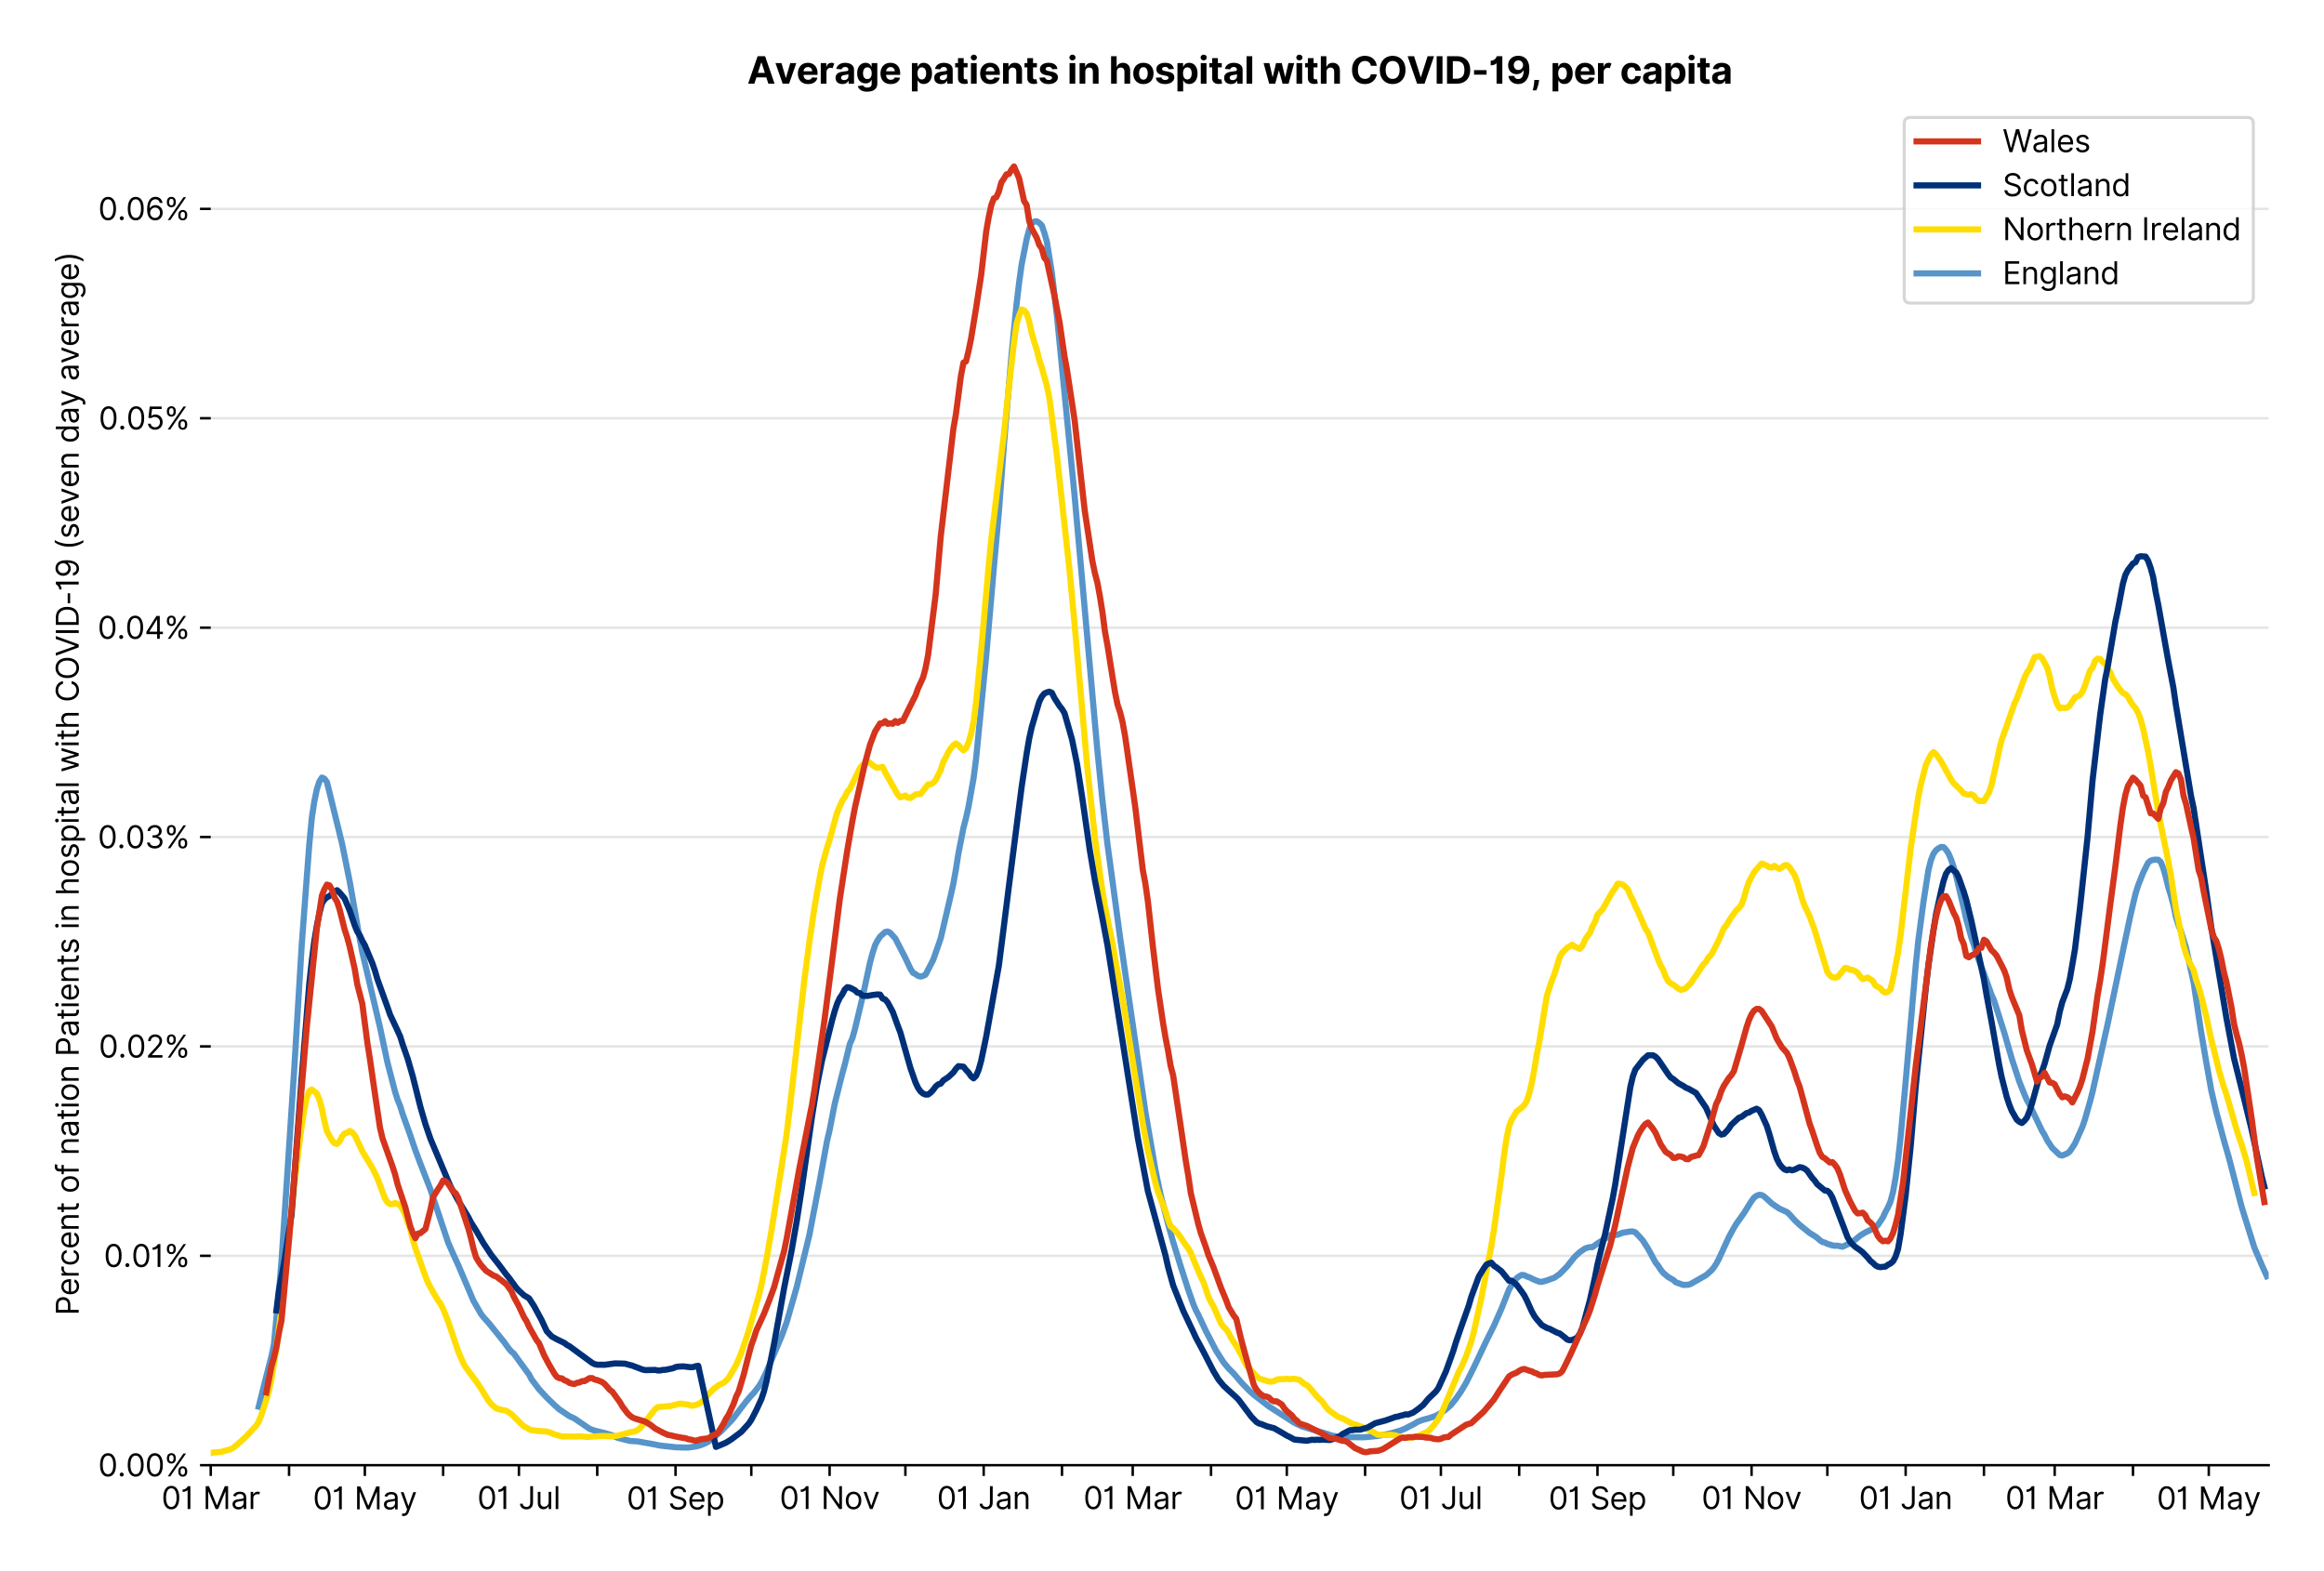 <?xml version="1.0" encoding="utf-8" standalone="no"?>
<!DOCTYPE svg PUBLIC "-//W3C//DTD SVG 1.1//EN"
  "http://www.w3.org/Graphics/SVG/1.1/DTD/svg11.dtd">
<svg xmlns:xlink="http://www.w3.org/1999/xlink" viewBox="0 0 756.175 511.234" xmlns="http://www.w3.org/2000/svg" version="1.1">
 <defs>
  <style type="text/css">*{stroke-linejoin: round; stroke-linecap: butt}</style>
 </defs>
 <g id="figure_1">
  <g id="patch_1">
   <path d="M 0 511.234 
L 756.175 511.234 
L 756.175 0 
L 0 0 
z
" style="fill: #ffffff"/>
  </g>
  <g id="axes_1">
   <g id="patch_2">
    <path d="M 68.575 476.745 
L 738.175 476.745 
L 738.175 33.225 
L 68.575 33.225 
z
" style="fill: #ffffff"/>
   </g>
   <g id="matplotlib.axis_1">
    <g id="xtick_1">
     <g id="line2d_1">
      <defs>
       <path id="m791c8d791d" d="M 0 0 
L 0 3.5 
" style="stroke: #000000; stroke-width: 0.8"/>
      </defs>
      <g>
       <use xlink:href="#m791c8d791d" x="68.575" y="476.745" style="stroke: #000000; stroke-width: 0.8"/>
      </g>
     </g>
     <g id="text_1">
      <!-- 01 Mar -->
      <g transform="translate(52.538 491.018)scale(0.1 -0.1)">
       <defs>
        <path id="Inter-Regular-30" d="M 2000 -64 
Q 1230 -64 806 561 
Q 382 1186 382 2327 
Q 382 3459 809 4088 
Q 1236 4718 2000 4718 
Q 2764 4718 3191 4088 
Q 3618 3459 3618 2327 
Q 3618 1186 3194 561 
Q 2771 -64 2000 -64 
z
M 2000 436 
Q 2509 436 2791 927 
Q 3073 1418 3073 2327 
Q 3073 3234 2789 3730 
Q 2505 4227 2000 4227 
Q 1496 4227 1211 3730 
Q 927 3234 927 2327 
Q 927 1418 1210 927 
Q 1493 436 2000 436 
z
" transform="scale(0.016)"/>
        <path id="Inter-Regular-31" d="M 1973 4655 
L 1973 0 
L 1409 0 
L 1409 3836 
L 1373 3836 
Q 1341 3773 1209 3692 
Q 1077 3611 868 3551 
Q 659 3491 391 3491 
L 391 3964 
Q 661 3964 859 4061 
Q 1057 4159 1190 4291 
Q 1323 4423 1392 4529 
Q 1461 4636 1473 4655 
L 1973 4655 
z
" transform="scale(0.016)"/>
        <path id="Inter-Regular-20" transform="scale(0.016)"/>
        <path id="Inter-Regular-4d" d="M 564 4655 
L 1236 4655 
L 2818 791 
L 2873 791 
L 4455 4655 
L 5127 4655 
L 5127 0 
L 4600 0 
L 4600 3536 
L 4555 3536 
L 3100 0 
L 2591 0 
L 1136 3536 
L 1091 3536 
L 1091 0 
L 564 0 
L 564 4655 
z
" transform="scale(0.016)"/>
        <path id="Inter-Regular-61" d="M 1518 -82 
Q 1186 -82 916 44 
Q 646 170 486 410 
Q 327 650 327 991 
Q 327 1291 445 1478 
Q 564 1666 761 1773 
Q 959 1880 1199 1933 
Q 1439 1986 1682 2018 
Q 2000 2059 2199 2080 
Q 2398 2102 2490 2154 
Q 2582 2207 2582 2336 
L 2582 2355 
Q 2582 2691 2399 2877 
Q 2216 3064 1846 3064 
Q 1461 3064 1243 2895 
Q 1025 2727 936 2536 
L 427 2718 
Q 564 3036 792 3214 
Q 1021 3393 1292 3464 
Q 1564 3536 1827 3536 
Q 1996 3536 2215 3496 
Q 2434 3457 2640 3334 
Q 2846 3211 2982 2963 
Q 3118 2716 3118 2300 
L 3118 0 
L 2582 0 
L 2582 473 
L 2555 473 
Q 2500 359 2373 229 
Q 2246 100 2034 9 
Q 1823 -82 1518 -82 
z
M 1600 400 
Q 1918 400 2137 525 
Q 2357 650 2469 847 
Q 2582 1045 2582 1264 
L 2582 1755 
Q 2548 1714 2433 1681 
Q 2318 1648 2169 1624 
Q 2021 1600 1881 1583 
Q 1741 1566 1655 1555 
Q 1446 1527 1265 1467 
Q 1084 1407 974 1287 
Q 864 1168 864 964 
Q 864 684 1072 542 
Q 1280 400 1600 400 
z
" transform="scale(0.016)"/>
        <path id="Inter-Regular-72" d="M 491 0 
L 491 3491 
L 1009 3491 
L 1009 2964 
L 1046 2964 
Q 1139 3223 1389 3384 
Q 1639 3545 1955 3545 
Q 2100 3545 2209 3511 
Q 2318 3477 2400 3418 
L 2218 2964 
Q 2161 2993 2085 3010 
Q 2009 3027 1909 3027 
Q 1527 3027 1277 2794 
Q 1027 2561 1027 2209 
L 1027 0 
L 491 0 
z
" transform="scale(0.016)"/>
       </defs>
       <use xlink:href="#Inter-Regular-30"/>
       <use xlink:href="#Inter-Regular-31" x="62.5"/>
       <use xlink:href="#Inter-Regular-20" x="106.676"/>
       <use xlink:href="#Inter-Regular-4d" x="134.801"/>
       <use xlink:href="#Inter-Regular-61" x="225.994"/>
       <use xlink:href="#Inter-Regular-72" x="282.386"/>
      </g>
     </g>
    </g>
    <g id="xtick_2">
     <g id="line2d_2">
      <g>
       <use xlink:href="#m791c8d791d" x="94.053" y="476.745" style="stroke: #000000; stroke-width: 0.8"/>
      </g>
     </g>
    </g>
    <g id="xtick_3">
     <g id="line2d_3">
      <g>
       <use xlink:href="#m791c8d791d" x="118.709" y="476.745" style="stroke: #000000; stroke-width: 0.8"/>
      </g>
     </g>
     <g id="text_2">
      <!-- 01 May -->
      <g transform="translate(101.806 491.117)scale(0.1 -0.1)">
       <defs>
        <path id="Inter-Regular-79" d="M 818 -1355 
Q 682 -1355 575 -1333 
Q 468 -1311 427 -1291 
L 564 -818 
Q 857 -893 1053 -814 
Q 1250 -736 1391 -345 
L 1509 -18 
L 218 3491 
L 800 3491 
L 1764 709 
L 1800 709 
L 2764 3491 
L 3346 3491 
L 1846 -564 
Q 1550 -1355 818 -1355 
z
" transform="scale(0.016)"/>
       </defs>
       <use xlink:href="#Inter-Regular-30"/>
       <use xlink:href="#Inter-Regular-31" x="62.5"/>
       <use xlink:href="#Inter-Regular-20" x="106.676"/>
       <use xlink:href="#Inter-Regular-4d" x="134.801"/>
       <use xlink:href="#Inter-Regular-61" x="225.994"/>
       <use xlink:href="#Inter-Regular-79" x="282.386"/>
      </g>
     </g>
    </g>
    <g id="xtick_4">
     <g id="line2d_4">
      <g>
       <use xlink:href="#m791c8d791d" x="144.188" y="476.745" style="stroke: #000000; stroke-width: 0.8"/>
      </g>
     </g>
    </g>
    <g id="xtick_5">
     <g id="line2d_5">
      <g>
       <use xlink:href="#m791c8d791d" x="168.844" y="476.745" style="stroke: #000000; stroke-width: 0.8"/>
      </g>
     </g>
     <g id="text_3">
      <!-- 01 Jul -->
      <g transform="translate(155.3 491.018)scale(0.1 -0.1)">
       <defs>
        <path id="Inter-Regular-4a" d="M 2346 4655 
L 2909 4655 
L 2909 1327 
Q 2909 657 2549 296 
Q 2189 -64 1582 -64 
Q 1200 -64 902 76 
Q 605 216 434 475 
Q 264 734 264 1091 
L 818 1091 
Q 818 795 1034 615 
Q 1250 436 1582 436 
Q 1948 436 2147 664 
Q 2346 893 2346 1327 
L 2346 4655 
z
" transform="scale(0.016)"/>
        <path id="Inter-Regular-75" d="M 2691 1427 
L 2691 3491 
L 3227 3491 
L 3227 0 
L 2691 0 
L 2691 591 
L 2655 591 
Q 2532 325 2273 140 
Q 2014 -45 1618 -45 
Q 1127 -45 809 280 
Q 491 605 491 1273 
L 491 3491 
L 1027 3491 
L 1027 1309 
Q 1027 927 1242 700 
Q 1457 473 1791 473 
Q 1991 473 2199 575 
Q 2407 677 2549 888 
Q 2691 1100 2691 1427 
z
" transform="scale(0.016)"/>
        <path id="Inter-Regular-6c" d="M 1027 4655 
L 1027 0 
L 491 0 
L 491 4655 
L 1027 4655 
z
" transform="scale(0.016)"/>
       </defs>
       <use xlink:href="#Inter-Regular-30"/>
       <use xlink:href="#Inter-Regular-31" x="62.5"/>
       <use xlink:href="#Inter-Regular-20" x="106.676"/>
       <use xlink:href="#Inter-Regular-4a" x="134.801"/>
       <use xlink:href="#Inter-Regular-75" x="189.063"/>
       <use xlink:href="#Inter-Regular-6c" x="247.159"/>
      </g>
     </g>
    </g>
    <g id="xtick_6">
     <g id="line2d_6">
      <g>
       <use xlink:href="#m791c8d791d" x="194.322" y="476.745" style="stroke: #000000; stroke-width: 0.8"/>
      </g>
     </g>
    </g>
    <g id="xtick_7">
     <g id="line2d_7">
      <g>
       <use xlink:href="#m791c8d791d" x="219.8" y="476.745" style="stroke: #000000; stroke-width: 0.8"/>
      </g>
     </g>
     <g id="text_4">
      <!-- 01 Sep -->
      <g transform="translate(203.913 491.117)scale(0.1 -0.1)">
       <defs>
        <path id="Inter-Regular-53" d="M 3109 3491 
Q 3068 3836 2777 4027 
Q 2486 4218 2064 4218 
Q 1600 4218 1318 3999 
Q 1036 3780 1036 3445 
Q 1036 3195 1189 3042 
Q 1343 2889 1553 2803 
Q 1764 2718 1936 2673 
L 2409 2545 
Q 2591 2498 2815 2414 
Q 3039 2330 3244 2185 
Q 3450 2041 3584 1816 
Q 3718 1591 3718 1264 
Q 3718 886 3521 581 
Q 3325 277 2949 97 
Q 2573 -82 2036 -82 
Q 1286 -82 845 272 
Q 405 627 364 1200 
L 946 1200 
Q 968 936 1124 764 
Q 1280 593 1519 510 
Q 1759 427 2036 427 
Q 2359 427 2616 533 
Q 2873 639 3023 828 
Q 3173 1018 3173 1273 
Q 3173 1505 3043 1650 
Q 2914 1795 2702 1886 
Q 2491 1977 2246 2045 
L 1673 2209 
Q 1127 2366 809 2657 
Q 491 2948 491 3418 
Q 491 3809 703 4101 
Q 916 4393 1276 4555 
Q 1636 4718 2082 4718 
Q 2532 4718 2882 4558 
Q 3232 4398 3437 4120 
Q 3643 3843 3655 3491 
L 3109 3491 
z
" transform="scale(0.016)"/>
        <path id="Inter-Regular-65" d="M 1955 -73 
Q 1450 -73 1085 151 
Q 721 375 524 778 
Q 327 1182 327 1718 
Q 327 2255 524 2665 
Q 721 3075 1074 3305 
Q 1427 3536 1900 3536 
Q 2173 3536 2439 3445 
Q 2705 3355 2923 3151 
Q 3141 2948 3270 2614 
Q 3400 2280 3400 1791 
L 3400 1564 
L 866 1564 
Q 884 1005 1183 707 
Q 1482 409 1955 409 
Q 2271 409 2498 545 
Q 2725 682 2827 955 
L 3346 809 
Q 3223 414 2854 170 
Q 2486 -73 1955 -73 
z
M 866 2027 
L 2855 2027 
Q 2855 2470 2595 2762 
Q 2336 3055 1900 3055 
Q 1593 3055 1368 2911 
Q 1143 2768 1013 2533 
Q 884 2298 866 2027 
z
" transform="scale(0.016)"/>
        <path id="Inter-Regular-70" d="M 491 -1309 
L 491 3491 
L 1009 3491 
L 1009 2936 
L 1073 2936 
Q 1132 3027 1237 3169 
Q 1343 3311 1542 3423 
Q 1741 3536 2082 3536 
Q 2523 3536 2859 3315 
Q 3196 3095 3384 2690 
Q 3573 2286 3573 1736 
Q 3573 1182 3384 776 
Q 3196 370 2861 148 
Q 2527 -73 2091 -73 
Q 1755 -73 1552 39 
Q 1350 152 1241 296 
Q 1132 441 1073 536 
L 1027 536 
L 1027 -1309 
L 491 -1309 
z
M 1018 1745 
Q 1018 1152 1276 780 
Q 1534 409 2018 409 
Q 2355 409 2581 587 
Q 2807 766 2921 1069 
Q 3036 1373 3036 1745 
Q 3036 2114 2923 2410 
Q 2811 2707 2585 2881 
Q 2359 3055 2018 3055 
Q 1527 3055 1272 2693 
Q 1018 2332 1018 1745 
z
" transform="scale(0.016)"/>
       </defs>
       <use xlink:href="#Inter-Regular-30"/>
       <use xlink:href="#Inter-Regular-31" x="62.5"/>
       <use xlink:href="#Inter-Regular-20" x="106.676"/>
       <use xlink:href="#Inter-Regular-53" x="134.801"/>
       <use xlink:href="#Inter-Regular-65" x="198.58"/>
       <use xlink:href="#Inter-Regular-70" x="256.818"/>
      </g>
     </g>
    </g>
    <g id="xtick_8">
     <g id="line2d_8">
      <g>
       <use xlink:href="#m791c8d791d" x="244.457" y="476.745" style="stroke: #000000; stroke-width: 0.8"/>
      </g>
     </g>
    </g>
    <g id="xtick_9">
     <g id="line2d_9">
      <g>
       <use xlink:href="#m791c8d791d" x="269.935" y="476.745" style="stroke: #000000; stroke-width: 0.8"/>
      </g>
     </g>
     <g id="text_5">
      <!-- 01 Nov -->
      <g transform="translate(253.664 491.018)scale(0.1 -0.1)">
       <defs>
        <path id="Inter-Regular-4e" d="M 4255 4655 
L 4255 0 
L 3709 0 
L 1173 3655 
L 1127 3655 
L 1127 0 
L 564 0 
L 564 4655 
L 1109 4655 
L 3655 991 
L 3700 991 
L 3700 4655 
L 4255 4655 
z
" transform="scale(0.016)"/>
        <path id="Inter-Regular-6f" d="M 1909 -73 
Q 1436 -73 1080 152 
Q 725 377 526 781 
Q 327 1186 327 1727 
Q 327 2273 526 2679 
Q 725 3086 1080 3311 
Q 1436 3536 1909 3536 
Q 2382 3536 2737 3311 
Q 3093 3086 3292 2679 
Q 3491 2273 3491 1727 
Q 3491 1186 3292 781 
Q 3093 377 2737 152 
Q 2382 -73 1909 -73 
z
M 1909 409 
Q 2268 409 2500 593 
Q 2732 777 2843 1077 
Q 2955 1377 2955 1727 
Q 2955 2077 2843 2379 
Q 2732 2682 2500 2868 
Q 2268 3055 1909 3055 
Q 1550 3055 1318 2868 
Q 1086 2682 975 2379 
Q 864 2077 864 1727 
Q 864 1377 975 1077 
Q 1086 777 1318 593 
Q 1550 409 1909 409 
z
" transform="scale(0.016)"/>
        <path id="Inter-Regular-76" d="M 3346 3491 
L 2055 0 
L 1509 0 
L 218 3491 
L 800 3491 
L 1764 709 
L 1800 709 
L 2764 3491 
L 3346 3491 
z
" transform="scale(0.016)"/>
       </defs>
       <use xlink:href="#Inter-Regular-30"/>
       <use xlink:href="#Inter-Regular-31" x="62.5"/>
       <use xlink:href="#Inter-Regular-20" x="106.676"/>
       <use xlink:href="#Inter-Regular-4e" x="134.801"/>
       <use xlink:href="#Inter-Regular-6f" x="210.085"/>
       <use xlink:href="#Inter-Regular-76" x="269.744"/>
      </g>
     </g>
    </g>
    <g id="xtick_10">
     <g id="line2d_10">
      <g>
       <use xlink:href="#m791c8d791d" x="294.591" y="476.745" style="stroke: #000000; stroke-width: 0.8"/>
      </g>
     </g>
    </g>
    <g id="xtick_11">
     <g id="line2d_11">
      <g>
       <use xlink:href="#m791c8d791d" x="320.069" y="476.745" style="stroke: #000000; stroke-width: 0.8"/>
      </g>
     </g>
     <g id="text_6">
      <!-- 01 Jan -->
      <g transform="translate(304.87 491.018)scale(0.1 -0.1)">
       <defs>
        <path id="Inter-Regular-6e" d="M 1027 2100 
L 1027 0 
L 491 0 
L 491 3491 
L 1009 3491 
L 1009 2945 
L 1055 2945 
Q 1177 3211 1427 3373 
Q 1677 3536 2073 3536 
Q 2602 3536 2928 3211 
Q 3255 2886 3255 2218 
L 3255 0 
L 2718 0 
L 2718 2182 
Q 2718 2593 2504 2824 
Q 2291 3055 1918 3055 
Q 1534 3055 1280 2806 
Q 1027 2557 1027 2100 
z
" transform="scale(0.016)"/>
       </defs>
       <use xlink:href="#Inter-Regular-30"/>
       <use xlink:href="#Inter-Regular-31" x="62.5"/>
       <use xlink:href="#Inter-Regular-20" x="106.676"/>
       <use xlink:href="#Inter-Regular-4a" x="134.801"/>
       <use xlink:href="#Inter-Regular-61" x="189.063"/>
       <use xlink:href="#Inter-Regular-6e" x="245.455"/>
      </g>
     </g>
    </g>
    <g id="xtick_12">
     <g id="line2d_12">
      <g>
       <use xlink:href="#m791c8d791d" x="345.547" y="476.745" style="stroke: #000000; stroke-width: 0.8"/>
      </g>
     </g>
    </g>
    <g id="xtick_13">
     <g id="line2d_13">
      <g>
       <use xlink:href="#m791c8d791d" x="368.56" y="476.745" style="stroke: #000000; stroke-width: 0.8"/>
      </g>
     </g>
     <g id="text_7">
      <!-- 01 Mar -->
      <g transform="translate(352.523 491.018)scale(0.1 -0.1)">
       <use xlink:href="#Inter-Regular-30"/>
       <use xlink:href="#Inter-Regular-31" x="62.5"/>
       <use xlink:href="#Inter-Regular-20" x="106.676"/>
       <use xlink:href="#Inter-Regular-4d" x="134.801"/>
       <use xlink:href="#Inter-Regular-61" x="225.994"/>
       <use xlink:href="#Inter-Regular-72" x="282.386"/>
      </g>
     </g>
    </g>
    <g id="xtick_14">
     <g id="line2d_14">
      <g>
       <use xlink:href="#m791c8d791d" x="394.038" y="476.745" style="stroke: #000000; stroke-width: 0.8"/>
      </g>
     </g>
    </g>
    <g id="xtick_15">
     <g id="line2d_15">
      <g>
       <use xlink:href="#m791c8d791d" x="418.694" y="476.745" style="stroke: #000000; stroke-width: 0.8"/>
      </g>
     </g>
     <g id="text_8">
      <!-- 01 May -->
      <g transform="translate(401.791 491.117)scale(0.1 -0.1)">
       <use xlink:href="#Inter-Regular-30"/>
       <use xlink:href="#Inter-Regular-31" x="62.5"/>
       <use xlink:href="#Inter-Regular-20" x="106.676"/>
       <use xlink:href="#Inter-Regular-4d" x="134.801"/>
       <use xlink:href="#Inter-Regular-61" x="225.994"/>
       <use xlink:href="#Inter-Regular-79" x="282.386"/>
      </g>
     </g>
    </g>
    <g id="xtick_16">
     <g id="line2d_16">
      <g>
       <use xlink:href="#m791c8d791d" x="444.172" y="476.745" style="stroke: #000000; stroke-width: 0.8"/>
      </g>
     </g>
    </g>
    <g id="xtick_17">
     <g id="line2d_17">
      <g>
       <use xlink:href="#m791c8d791d" x="468.829" y="476.745" style="stroke: #000000; stroke-width: 0.8"/>
      </g>
     </g>
     <g id="text_9">
      <!-- 01 Jul -->
      <g transform="translate(455.285 491.018)scale(0.1 -0.1)">
       <use xlink:href="#Inter-Regular-30"/>
       <use xlink:href="#Inter-Regular-31" x="62.5"/>
       <use xlink:href="#Inter-Regular-20" x="106.676"/>
       <use xlink:href="#Inter-Regular-4a" x="134.801"/>
       <use xlink:href="#Inter-Regular-75" x="189.063"/>
       <use xlink:href="#Inter-Regular-6c" x="247.159"/>
      </g>
     </g>
    </g>
    <g id="xtick_18">
     <g id="line2d_18">
      <g>
       <use xlink:href="#m791c8d791d" x="494.307" y="476.745" style="stroke: #000000; stroke-width: 0.8"/>
      </g>
     </g>
    </g>
    <g id="xtick_19">
     <g id="line2d_19">
      <g>
       <use xlink:href="#m791c8d791d" x="519.785" y="476.745" style="stroke: #000000; stroke-width: 0.8"/>
      </g>
     </g>
     <g id="text_10">
      <!-- 01 Sep -->
      <g transform="translate(503.898 491.117)scale(0.1 -0.1)">
       <use xlink:href="#Inter-Regular-30"/>
       <use xlink:href="#Inter-Regular-31" x="62.5"/>
       <use xlink:href="#Inter-Regular-20" x="106.676"/>
       <use xlink:href="#Inter-Regular-53" x="134.801"/>
       <use xlink:href="#Inter-Regular-65" x="198.58"/>
       <use xlink:href="#Inter-Regular-70" x="256.818"/>
      </g>
     </g>
    </g>
    <g id="xtick_20">
     <g id="line2d_20">
      <g>
       <use xlink:href="#m791c8d791d" x="544.441" y="476.745" style="stroke: #000000; stroke-width: 0.8"/>
      </g>
     </g>
    </g>
    <g id="xtick_21">
     <g id="line2d_21">
      <g>
       <use xlink:href="#m791c8d791d" x="569.919" y="476.745" style="stroke: #000000; stroke-width: 0.8"/>
      </g>
     </g>
     <g id="text_11">
      <!-- 01 Nov -->
      <g transform="translate(553.648 491.018)scale(0.1 -0.1)">
       <use xlink:href="#Inter-Regular-30"/>
       <use xlink:href="#Inter-Regular-31" x="62.5"/>
       <use xlink:href="#Inter-Regular-20" x="106.676"/>
       <use xlink:href="#Inter-Regular-4e" x="134.801"/>
       <use xlink:href="#Inter-Regular-6f" x="210.085"/>
       <use xlink:href="#Inter-Regular-76" x="269.744"/>
      </g>
     </g>
    </g>
    <g id="xtick_22">
     <g id="line2d_22">
      <g>
       <use xlink:href="#m791c8d791d" x="594.576" y="476.745" style="stroke: #000000; stroke-width: 0.8"/>
      </g>
     </g>
    </g>
    <g id="xtick_23">
     <g id="line2d_23">
      <g>
       <use xlink:href="#m791c8d791d" x="620.054" y="476.745" style="stroke: #000000; stroke-width: 0.8"/>
      </g>
     </g>
     <g id="text_12">
      <!-- 01 Jan -->
      <g transform="translate(604.855 491.018)scale(0.1 -0.1)">
       <use xlink:href="#Inter-Regular-30"/>
       <use xlink:href="#Inter-Regular-31" x="62.5"/>
       <use xlink:href="#Inter-Regular-20" x="106.676"/>
       <use xlink:href="#Inter-Regular-4a" x="134.801"/>
       <use xlink:href="#Inter-Regular-61" x="189.063"/>
       <use xlink:href="#Inter-Regular-6e" x="245.455"/>
      </g>
     </g>
    </g>
    <g id="xtick_24">
     <g id="line2d_24">
      <g>
       <use xlink:href="#m791c8d791d" x="645.532" y="476.745" style="stroke: #000000; stroke-width: 0.8"/>
      </g>
     </g>
    </g>
    <g id="xtick_25">
     <g id="line2d_25">
      <g>
       <use xlink:href="#m791c8d791d" x="668.545" y="476.745" style="stroke: #000000; stroke-width: 0.8"/>
      </g>
     </g>
     <g id="text_13">
      <!-- 01 Mar -->
      <g transform="translate(652.508 491.018)scale(0.1 -0.1)">
       <use xlink:href="#Inter-Regular-30"/>
       <use xlink:href="#Inter-Regular-31" x="62.5"/>
       <use xlink:href="#Inter-Regular-20" x="106.676"/>
       <use xlink:href="#Inter-Regular-4d" x="134.801"/>
       <use xlink:href="#Inter-Regular-61" x="225.994"/>
       <use xlink:href="#Inter-Regular-72" x="282.386"/>
      </g>
     </g>
    </g>
    <g id="xtick_26">
     <g id="line2d_26">
      <g>
       <use xlink:href="#m791c8d791d" x="694.023" y="476.745" style="stroke: #000000; stroke-width: 0.8"/>
      </g>
     </g>
    </g>
    <g id="xtick_27">
     <g id="line2d_27">
      <g>
       <use xlink:href="#m791c8d791d" x="718.679" y="476.745" style="stroke: #000000; stroke-width: 0.8"/>
      </g>
     </g>
     <g id="text_14">
      <!-- 01 May -->
      <g transform="translate(701.776 491.117)scale(0.1 -0.1)">
       <use xlink:href="#Inter-Regular-30"/>
       <use xlink:href="#Inter-Regular-31" x="62.5"/>
       <use xlink:href="#Inter-Regular-20" x="106.676"/>
       <use xlink:href="#Inter-Regular-4d" x="134.801"/>
       <use xlink:href="#Inter-Regular-61" x="225.994"/>
       <use xlink:href="#Inter-Regular-79" x="282.386"/>
      </g>
     </g>
    </g>
   </g>
   <g id="matplotlib.axis_2">
    <g id="ytick_1">
     <g id="line2d_28">
      <path d="M 68.575 476.745 
L 738.175 476.745 
" clip-path="url(#pa2074f72fa)" style="fill: none; stroke: #e5e5e5; stroke-width: 0.8; stroke-linecap: square"/>
     </g>
     <g id="line2d_29">
      <defs>
       <path id="m047fe34885" d="M 0 0 
L -3.5 0 
" style="stroke: #000000; stroke-width: 0.8"/>
      </defs>
      <g>
       <use xlink:href="#m047fe34885" x="68.575" y="476.745" style="stroke: #000000; stroke-width: 0.8"/>
      </g>
     </g>
     <g id="text_15">
      <!-- 0.00% -->
      <g transform="translate(31.944 480.382)scale(0.1 -0.1)">
       <defs>
        <path id="Inter-Regular-2e" d="M 882 -36 
Q 714 -36 593 84 
Q 473 205 473 373 
Q 473 541 593 661 
Q 714 782 882 782 
Q 1050 782 1170 661 
Q 1291 541 1291 373 
Q 1291 205 1170 84 
Q 1050 -36 882 -36 
z
" transform="scale(0.016)"/>
        <path id="Inter-Regular-25" d="M 2855 873 
L 2855 1118 
Q 2855 1373 2960 1585 
Q 3066 1798 3269 1926 
Q 3473 2055 3764 2055 
Q 4059 2055 4259 1926 
Q 4459 1798 4561 1585 
Q 4664 1373 4664 1118 
L 4664 873 
Q 4664 618 4560 405 
Q 4457 193 4256 64 
Q 4055 -64 3764 -64 
Q 3468 -64 3266 64 
Q 3064 193 2959 405 
Q 2855 618 2855 873 
z
M 536 3536 
L 536 3782 
Q 536 4036 642 4248 
Q 748 4461 951 4589 
Q 1155 4718 1446 4718 
Q 1741 4718 1941 4589 
Q 2141 4461 2243 4248 
Q 2346 4036 2346 3782 
L 2346 3536 
Q 2346 3282 2242 3069 
Q 2139 2857 1937 2728 
Q 1736 2600 1446 2600 
Q 1150 2600 948 2728 
Q 746 2857 641 3069 
Q 536 3282 536 3536 
z
M 709 0 
L 3909 4655 
L 4427 4655 
L 1227 0 
L 709 0 
z
M 3318 1118 
L 3318 873 
Q 3318 661 3418 494 
Q 3518 327 3764 327 
Q 4002 327 4101 494 
Q 4200 661 4200 873 
L 4200 1118 
Q 4200 1330 4104 1497 
Q 4009 1664 3764 1664 
Q 3525 1664 3421 1497 
Q 3318 1330 3318 1118 
z
M 1000 3782 
L 1000 3536 
Q 1000 3325 1100 3158 
Q 1200 2991 1446 2991 
Q 1684 2991 1783 3158 
Q 1882 3325 1882 3536 
L 1882 3782 
Q 1882 3993 1786 4160 
Q 1691 4327 1446 4327 
Q 1207 4327 1103 4160 
Q 1000 3993 1000 3782 
z
" transform="scale(0.016)"/>
       </defs>
       <use xlink:href="#Inter-Regular-30"/>
       <use xlink:href="#Inter-Regular-2e" x="62.5"/>
       <use xlink:href="#Inter-Regular-30" x="90.057"/>
       <use xlink:href="#Inter-Regular-30" x="152.557"/>
       <use xlink:href="#Inter-Regular-25" x="215.057"/>
      </g>
     </g>
    </g>
    <g id="ytick_2">
     <g id="line2d_30">
      <path d="M 68.575 408.615 
L 738.175 408.615 
" clip-path="url(#pa2074f72fa)" style="fill: none; stroke: #e5e5e5; stroke-width: 0.8; stroke-linecap: square"/>
     </g>
     <g id="line2d_31">
      <g>
       <use xlink:href="#m047fe34885" x="68.575" y="408.615" style="stroke: #000000; stroke-width: 0.8"/>
      </g>
     </g>
     <g id="text_16">
      <!-- 0.01% -->
      <g transform="translate(33.777 412.252)scale(0.1 -0.1)">
       <use xlink:href="#Inter-Regular-30"/>
       <use xlink:href="#Inter-Regular-2e" x="62.5"/>
       <use xlink:href="#Inter-Regular-30" x="90.057"/>
       <use xlink:href="#Inter-Regular-31" x="152.557"/>
       <use xlink:href="#Inter-Regular-25" x="196.733"/>
      </g>
     </g>
    </g>
    <g id="ytick_3">
     <g id="line2d_32">
      <path d="M 68.575 340.486 
L 738.175 340.486 
" clip-path="url(#pa2074f72fa)" style="fill: none; stroke: #e5e5e5; stroke-width: 0.8; stroke-linecap: square"/>
     </g>
     <g id="line2d_33">
      <g>
       <use xlink:href="#m047fe34885" x="68.575" y="340.486" style="stroke: #000000; stroke-width: 0.8"/>
      </g>
     </g>
     <g id="text_17">
      <!-- 0.02% -->
      <g transform="translate(32.142 344.122)scale(0.1 -0.1)">
       <defs>
        <path id="Inter-Regular-32" d="M 482 0 
L 482 409 
L 2018 2091 
Q 2289 2386 2464 2605 
Q 2639 2825 2724 3019 
Q 2809 3214 2809 3427 
Q 2809 3795 2553 4011 
Q 2298 4227 1918 4227 
Q 1514 4227 1275 3985 
Q 1036 3743 1036 3345 
L 500 3345 
Q 500 3755 688 4064 
Q 877 4373 1203 4545 
Q 1530 4718 1936 4718 
Q 2346 4718 2661 4545 
Q 2977 4373 3156 4079 
Q 3336 3786 3336 3427 
Q 3336 3170 3244 2926 
Q 3152 2682 2926 2383 
Q 2700 2084 2300 1655 
L 1255 536 
L 1255 500 
L 3418 500 
L 3418 0 
L 482 0 
z
" transform="scale(0.016)"/>
       </defs>
       <use xlink:href="#Inter-Regular-30"/>
       <use xlink:href="#Inter-Regular-2e" x="62.5"/>
       <use xlink:href="#Inter-Regular-30" x="90.057"/>
       <use xlink:href="#Inter-Regular-32" x="152.557"/>
       <use xlink:href="#Inter-Regular-25" x="213.068"/>
      </g>
     </g>
    </g>
    <g id="ytick_4">
     <g id="line2d_34">
      <path d="M 68.575 272.356 
L 738.175 272.356 
" clip-path="url(#pa2074f72fa)" style="fill: none; stroke: #e5e5e5; stroke-width: 0.8; stroke-linecap: square"/>
     </g>
     <g id="line2d_35">
      <g>
       <use xlink:href="#m047fe34885" x="68.575" y="272.356" style="stroke: #000000; stroke-width: 0.8"/>
      </g>
     </g>
     <g id="text_18">
      <!-- 0.03% -->
      <g transform="translate(31.83 275.993)scale(0.1 -0.1)">
       <defs>
        <path id="Inter-Regular-33" d="M 2055 -64 
Q 1605 -64 1253 90 
Q 902 245 696 521 
Q 491 798 473 1164 
L 1046 1164 
Q 1071 827 1356 631 
Q 1641 436 2046 436 
Q 2493 436 2783 664 
Q 3073 893 3073 1264 
Q 3073 1650 2787 1893 
Q 2502 2136 1973 2136 
L 1600 2136 
L 1600 2636 
L 1973 2636 
Q 2386 2636 2647 2856 
Q 2909 3077 2909 3445 
Q 2909 3798 2679 4012 
Q 2450 4227 2064 4227 
Q 1823 4227 1610 4139 
Q 1398 4052 1264 3887 
Q 1130 3723 1118 3491 
L 573 3491 
Q 586 3857 793 4133 
Q 1000 4409 1335 4563 
Q 1671 4718 2073 4718 
Q 2505 4718 2814 4544 
Q 3123 4370 3289 4086 
Q 3455 3802 3455 3473 
Q 3455 3080 3249 2802 
Q 3043 2525 2691 2418 
L 2691 2382 
Q 3132 2309 3379 2008 
Q 3627 1707 3627 1264 
Q 3627 884 3421 583 
Q 3216 282 2861 109 
Q 2507 -64 2055 -64 
z
" transform="scale(0.016)"/>
       </defs>
       <use xlink:href="#Inter-Regular-30"/>
       <use xlink:href="#Inter-Regular-2e" x="62.5"/>
       <use xlink:href="#Inter-Regular-30" x="90.057"/>
       <use xlink:href="#Inter-Regular-33" x="152.557"/>
       <use xlink:href="#Inter-Regular-25" x="216.193"/>
      </g>
     </g>
    </g>
    <g id="ytick_5">
     <g id="line2d_36">
      <path d="M 68.575 204.226 
L 738.175 204.226 
" clip-path="url(#pa2074f72fa)" style="fill: none; stroke: #e5e5e5; stroke-width: 0.8; stroke-linecap: square"/>
     </g>
     <g id="line2d_37">
      <g>
       <use xlink:href="#m047fe34885" x="68.575" y="204.226" style="stroke: #000000; stroke-width: 0.8"/>
      </g>
     </g>
     <g id="text_19">
      <!-- 0.04% -->
      <g transform="translate(31.773 207.863)scale(0.1 -0.1)">
       <defs>
        <path id="Inter-Regular-34" d="M 373 955 
L 373 1418 
L 2418 4655 
L 3100 4655 
L 3100 1455 
L 3736 1455 
L 3736 955 
L 3100 955 
L 3100 0 
L 2564 0 
L 2564 955 
L 373 955 
z
M 2564 1455 
L 2564 3936 
L 2527 3936 
L 982 1491 
L 982 1455 
L 2564 1455 
z
" transform="scale(0.016)"/>
       </defs>
       <use xlink:href="#Inter-Regular-30"/>
       <use xlink:href="#Inter-Regular-2e" x="62.5"/>
       <use xlink:href="#Inter-Regular-30" x="90.057"/>
       <use xlink:href="#Inter-Regular-34" x="152.557"/>
       <use xlink:href="#Inter-Regular-25" x="216.761"/>
      </g>
     </g>
    </g>
    <g id="ytick_6">
     <g id="line2d_38">
      <path d="M 68.575 136.097 
L 738.175 136.097 
" clip-path="url(#pa2074f72fa)" style="fill: none; stroke: #e5e5e5; stroke-width: 0.8; stroke-linecap: square"/>
     </g>
     <g id="line2d_39">
      <g>
       <use xlink:href="#m047fe34885" x="68.575" y="136.097" style="stroke: #000000; stroke-width: 0.8"/>
      </g>
     </g>
     <g id="text_20">
      <!-- 0.05% -->
      <g transform="translate(32.114 139.733)scale(0.1 -0.1)">
       <defs>
        <path id="Inter-Regular-35" d="M 1936 -64 
Q 1536 -64 1216 95 
Q 896 255 702 532 
Q 509 809 491 1164 
L 1036 1164 
Q 1068 848 1324 642 
Q 1580 436 1936 436 
Q 2223 436 2447 570 
Q 2671 705 2799 940 
Q 2927 1175 2927 1473 
Q 2927 1777 2794 2017 
Q 2661 2257 2429 2395 
Q 2198 2534 1900 2536 
Q 1686 2539 1461 2472 
Q 1236 2405 1091 2300 
L 564 2364 
L 846 4655 
L 3264 4655 
L 3264 4155 
L 1318 4155 
L 1155 2782 
L 1182 2782 
Q 1325 2895 1541 2970 
Q 1757 3045 1991 3045 
Q 2418 3045 2753 2842 
Q 3089 2639 3281 2286 
Q 3473 1934 3473 1482 
Q 3473 1036 3274 687 
Q 3075 339 2727 137 
Q 2380 -64 1936 -64 
z
" transform="scale(0.016)"/>
       </defs>
       <use xlink:href="#Inter-Regular-30"/>
       <use xlink:href="#Inter-Regular-2e" x="62.5"/>
       <use xlink:href="#Inter-Regular-30" x="90.057"/>
       <use xlink:href="#Inter-Regular-35" x="152.557"/>
       <use xlink:href="#Inter-Regular-25" x="213.352"/>
      </g>
     </g>
    </g>
    <g id="ytick_7">
     <g id="line2d_40">
      <path d="M 68.575 67.967 
L 738.175 67.967 
" clip-path="url(#pa2074f72fa)" style="fill: none; stroke: #e5e5e5; stroke-width: 0.8; stroke-linecap: square"/>
     </g>
     <g id="line2d_41">
      <g>
       <use xlink:href="#m047fe34885" x="68.575" y="67.967" style="stroke: #000000; stroke-width: 0.8"/>
      </g>
     </g>
     <g id="text_21">
      <!-- 0.06% -->
      <g transform="translate(31.958 71.604)scale(0.1 -0.1)">
       <defs>
        <path id="Inter-Regular-36" d="M 2027 -64 
Q 1741 -59 1454 45 
Q 1168 150 932 399 
Q 696 648 552 1074 
Q 409 1500 409 2145 
Q 409 3386 861 4056 
Q 1314 4727 2100 4727 
Q 2686 4727 3073 4384 
Q 3461 4041 3546 3491 
L 2991 3491 
Q 2914 3811 2691 4019 
Q 2468 4227 2100 4227 
Q 1559 4227 1249 3755 
Q 939 3284 936 2427 
L 973 2427 
Q 1164 2716 1461 2880 
Q 1759 3045 2118 3045 
Q 2518 3045 2850 2846 
Q 3182 2648 3382 2299 
Q 3582 1950 3582 1500 
Q 3582 1068 3389 710 
Q 3196 352 2847 142 
Q 2498 -68 2027 -64 
z
M 2027 436 
Q 2314 436 2542 579 
Q 2771 723 2903 964 
Q 3036 1205 3036 1500 
Q 3036 1789 2908 2026 
Q 2780 2264 2556 2404 
Q 2332 2545 2046 2545 
Q 1757 2545 1525 2397 
Q 1293 2250 1157 2010 
Q 1021 1770 1018 1491 
Q 1018 1214 1149 973 
Q 1280 732 1508 584 
Q 1736 436 2027 436 
z
" transform="scale(0.016)"/>
       </defs>
       <use xlink:href="#Inter-Regular-30"/>
       <use xlink:href="#Inter-Regular-2e" x="62.5"/>
       <use xlink:href="#Inter-Regular-30" x="90.057"/>
       <use xlink:href="#Inter-Regular-36" x="152.557"/>
       <use xlink:href="#Inter-Regular-25" x="214.915"/>
      </g>
     </g>
    </g>
    <g id="text_22">
     <!-- Percent of nation Patients in hospital with COVID-19 (seven day average) -->
     <g transform="translate(25.614 428.013)rotate(-90)scale(0.1 -0.1)">
      <defs>
       <path id="Inter-Regular-50" d="M 564 0 
L 564 4655 
L 2136 4655 
Q 2684 4655 3033 4458 
Q 3382 4261 3550 3927 
Q 3718 3593 3718 3182 
Q 3718 2770 3551 2434 
Q 3384 2098 3036 1899 
Q 2689 1700 2146 1700 
L 1127 1700 
L 1127 0 
L 564 0 
z
M 1127 2200 
L 2127 2200 
Q 2689 2200 2926 2482 
Q 3164 2764 3164 3182 
Q 3164 3602 2925 3878 
Q 2686 4155 2118 4155 
L 1127 4155 
L 1127 2200 
z
" transform="scale(0.016)"/>
       <path id="Inter-Regular-63" d="M 1909 -73 
Q 1418 -73 1063 159 
Q 709 391 518 798 
Q 327 1205 327 1727 
Q 327 2259 524 2667 
Q 721 3075 1074 3305 
Q 1427 3536 1900 3536 
Q 2268 3536 2563 3400 
Q 2859 3264 3047 3018 
Q 3236 2773 3282 2445 
L 2746 2445 
Q 2684 2684 2474 2869 
Q 2264 3055 1909 3055 
Q 1439 3055 1151 2697 
Q 864 2339 864 1745 
Q 864 1139 1148 774 
Q 1432 409 1909 409 
Q 2223 409 2447 570 
Q 2671 732 2746 1018 
L 3282 1018 
Q 3236 709 3058 462 
Q 2880 216 2588 71 
Q 2296 -73 1909 -73 
z
" transform="scale(0.016)"/>
       <path id="Inter-Regular-74" d="M 2009 3491 
L 2009 3036 
L 1264 3036 
L 1264 1000 
Q 1264 773 1331 660 
Q 1398 548 1503 510 
Q 1609 473 1727 473 
Q 1816 473 1873 483 
Q 1930 493 1964 500 
L 2073 18 
Q 2018 -2 1920 -23 
Q 1823 -45 1673 -45 
Q 1446 -45 1228 52 
Q 1011 150 869 350 
Q 727 550 727 855 
L 727 3036 
L 200 3036 
L 200 3491 
L 727 3491 
L 727 4327 
L 1264 4327 
L 1264 3491 
L 2009 3491 
z
" transform="scale(0.016)"/>
       <path id="Inter-Regular-66" d="M 2046 3491 
L 2046 3036 
L 1264 3036 
L 1264 0 
L 727 0 
L 727 3036 
L 164 3036 
L 164 3491 
L 727 3491 
L 727 3973 
Q 727 4273 868 4473 
Q 1009 4673 1234 4773 
Q 1459 4873 1709 4873 
Q 1907 4873 2032 4841 
Q 2157 4809 2218 4782 
L 2064 4318 
Q 2023 4332 1951 4352 
Q 1880 4373 1764 4373 
Q 1498 4373 1381 4239 
Q 1264 4105 1264 3845 
L 1264 3491 
L 2046 3491 
z
" transform="scale(0.016)"/>
       <path id="Inter-Regular-69" d="M 491 0 
L 491 3491 
L 1027 3491 
L 1027 0 
L 491 0 
z
M 764 4073 
Q 607 4073 494 4179 
Q 382 4286 382 4436 
Q 382 4586 494 4693 
Q 607 4800 764 4800 
Q 921 4800 1033 4693 
Q 1146 4586 1146 4436 
Q 1146 4286 1033 4179 
Q 921 4073 764 4073 
z
" transform="scale(0.016)"/>
       <path id="Inter-Regular-73" d="M 2964 2709 
L 2482 2573 
Q 2411 2755 2245 2914 
Q 2080 3073 1727 3073 
Q 1407 3073 1194 2926 
Q 982 2780 982 2555 
Q 982 2355 1127 2239 
Q 1273 2123 1582 2045 
L 2100 1918 
Q 3027 1691 3027 973 
Q 3027 673 2855 436 
Q 2684 200 2377 63 
Q 2071 -73 1664 -73 
Q 1130 -73 780 159 
Q 430 391 336 836 
L 846 964 
Q 989 400 1655 400 
Q 2030 400 2251 560 
Q 2473 720 2473 945 
Q 2473 1316 1955 1436 
L 1373 1573 
Q 893 1686 669 1926 
Q 446 2166 446 2527 
Q 446 2823 613 3050 
Q 780 3277 1069 3406 
Q 1359 3536 1727 3536 
Q 2246 3536 2542 3309 
Q 2839 3082 2964 2709 
z
" transform="scale(0.016)"/>
       <path id="Inter-Regular-68" d="M 1027 2100 
L 1027 0 
L 491 0 
L 491 4655 
L 1027 4655 
L 1027 2945 
L 1073 2945 
Q 1196 3216 1442 3376 
Q 1689 3536 2100 3536 
Q 2636 3536 2963 3213 
Q 3291 2891 3291 2218 
L 3291 0 
L 2755 0 
L 2755 2182 
Q 2755 2598 2540 2826 
Q 2325 3055 1946 3055 
Q 1548 3055 1287 2806 
Q 1027 2557 1027 2100 
z
" transform="scale(0.016)"/>
       <path id="Inter-Regular-77" d="M 1282 0 
L 218 3491 
L 782 3491 
L 1536 818 
L 1573 818 
L 2318 3491 
L 2891 3491 
L 3627 827 
L 3664 827 
L 4418 3491 
L 4982 3491 
L 3918 0 
L 3391 0 
L 2627 2682 
L 2573 2682 
L 1809 0 
L 1282 0 
z
" transform="scale(0.016)"/>
       <path id="Inter-Regular-43" d="M 4309 3200 
L 3746 3200 
Q 3677 3523 3484 3743 
Q 3291 3964 3018 4077 
Q 2746 4191 2436 4191 
Q 2014 4191 1672 3977 
Q 1330 3764 1128 3348 
Q 927 2932 927 2327 
Q 927 1723 1128 1307 
Q 1330 891 1672 677 
Q 2014 464 2436 464 
Q 2746 464 3018 577 
Q 3291 691 3484 911 
Q 3677 1132 3746 1455 
L 4309 1455 
Q 4223 977 3957 637 
Q 3691 298 3298 117 
Q 2905 -64 2436 -64 
Q 1841 -64 1377 227 
Q 914 518 648 1054 
Q 382 1591 382 2327 
Q 382 3064 648 3600 
Q 914 4136 1377 4427 
Q 1841 4718 2436 4718 
Q 2905 4718 3298 4537 
Q 3691 4357 3957 4017 
Q 4223 3677 4309 3200 
z
" transform="scale(0.016)"/>
       <path id="Inter-Regular-4f" d="M 4491 2327 
Q 4491 1591 4225 1054 
Q 3959 518 3495 227 
Q 3032 -64 2436 -64 
Q 1841 -64 1377 227 
Q 914 518 648 1054 
Q 382 1591 382 2327 
Q 382 3064 648 3600 
Q 914 4136 1377 4427 
Q 1841 4718 2436 4718 
Q 3032 4718 3495 4427 
Q 3959 4136 4225 3600 
Q 4491 3064 4491 2327 
z
M 3946 2327 
Q 3946 2932 3744 3348 
Q 3543 3764 3201 3977 
Q 2859 4191 2436 4191 
Q 2014 4191 1672 3977 
Q 1330 3764 1128 3348 
Q 927 2932 927 2327 
Q 927 1723 1128 1307 
Q 1330 891 1672 677 
Q 2014 464 2436 464 
Q 2859 464 3201 677 
Q 3543 891 3744 1307 
Q 3946 1723 3946 2327 
z
" transform="scale(0.016)"/>
       <path id="Inter-Regular-56" d="M 755 4655 
L 2136 736 
L 2191 736 
L 3573 4655 
L 4164 4655 
L 2455 0 
L 1873 0 
L 164 4655 
L 755 4655 
z
" transform="scale(0.016)"/>
       <path id="Inter-Regular-49" d="M 1127 4655 
L 1127 0 
L 564 0 
L 564 4655 
L 1127 4655 
z
" transform="scale(0.016)"/>
       <path id="Inter-Regular-44" d="M 2000 0 
L 564 0 
L 564 4655 
L 2064 4655 
Q 2741 4655 3223 4376 
Q 3705 4098 3961 3578 
Q 4218 3059 4218 2336 
Q 4218 1609 3959 1085 
Q 3700 561 3204 280 
Q 2709 0 2000 0 
z
M 1127 500 
L 1964 500 
Q 2830 500 3251 992 
Q 3673 1484 3673 2336 
Q 3673 3182 3259 3668 
Q 2846 4155 2027 4155 
L 1127 4155 
L 1127 500 
z
" transform="scale(0.016)"/>
       <path id="Inter-Regular-2d" d="M 2491 2245 
L 2491 1745 
L 455 1745 
L 455 2245 
L 2491 2245 
z
" transform="scale(0.016)"/>
       <path id="Inter-Regular-39" d="M 1964 4727 
Q 2250 4725 2536 4618 
Q 2823 4511 3059 4263 
Q 3296 4016 3439 3590 
Q 3582 3164 3582 2518 
Q 3582 1277 3128 606 
Q 2675 -64 1891 -64 
Q 1305 -64 916 278 
Q 527 620 446 1173 
L 1000 1173 
Q 1075 852 1299 644 
Q 1523 436 1891 436 
Q 2430 436 2742 906 
Q 3055 1377 3055 2236 
L 3018 2236 
Q 2827 1950 2530 1784 
Q 2234 1618 1873 1618 
Q 1473 1618 1140 1817 
Q 807 2016 608 2365 
Q 409 2714 409 3164 
Q 409 3595 601 3952 
Q 793 4309 1142 4520 
Q 1491 4732 1964 4727 
z
M 1964 4227 
Q 1677 4227 1449 4084 
Q 1221 3941 1088 3700 
Q 955 3459 955 3164 
Q 955 2873 1083 2635 
Q 1211 2398 1435 2258 
Q 1659 2118 1946 2118 
Q 2232 2118 2465 2266 
Q 2698 2414 2835 2654 
Q 2973 2895 2973 3173 
Q 2973 3450 2842 3691 
Q 2711 3932 2483 4079 
Q 2255 4227 1964 4227 
z
" transform="scale(0.016)"/>
       <path id="Inter-Regular-28" d="M 682 1964 
Q 682 2823 906 3544 
Q 1130 4266 1546 4873 
L 2018 4873 
Q 1800 4573 1623 4095 
Q 1446 3618 1341 3061 
Q 1236 2505 1236 1964 
Q 1236 1423 1341 866 
Q 1446 309 1623 -168 
Q 1800 -645 2018 -945 
L 1546 -945 
Q 1130 -339 906 383 
Q 682 1105 682 1964 
z
" transform="scale(0.016)"/>
       <path id="Inter-Regular-64" d="M 1809 -73 
Q 1373 -73 1039 148 
Q 705 370 516 776 
Q 327 1182 327 1736 
Q 327 2286 516 2690 
Q 705 3095 1041 3315 
Q 1377 3536 1818 3536 
Q 2159 3536 2358 3423 
Q 2557 3311 2662 3169 
Q 2768 3027 2827 2936 
L 2873 2936 
L 2873 4655 
L 3409 4655 
L 3409 0 
L 2891 0 
L 2891 536 
L 2827 536 
Q 2768 441 2659 296 
Q 2550 152 2348 39 
Q 2146 -73 1809 -73 
z
M 1882 409 
Q 2366 409 2624 780 
Q 2882 1152 2882 1745 
Q 2882 2332 2627 2693 
Q 2373 3055 1882 3055 
Q 1541 3055 1315 2881 
Q 1089 2707 976 2410 
Q 864 2114 864 1745 
Q 864 1373 978 1069 
Q 1093 766 1319 587 
Q 1546 409 1882 409 
z
" transform="scale(0.016)"/>
       <path id="Inter-Regular-67" d="M 1900 -1382 
Q 1316 -1382 976 -1169 
Q 636 -957 473 -682 
L 900 -382 
Q 973 -477 1084 -601 
Q 1196 -725 1390 -817 
Q 1584 -909 1900 -909 
Q 2323 -909 2598 -704 
Q 2873 -500 2873 -64 
L 2873 645 
L 2827 645 
Q 2768 550 2660 410 
Q 2552 270 2351 162 
Q 2150 55 1809 55 
Q 1386 55 1051 255 
Q 716 455 521 836 
Q 327 1218 327 1764 
Q 327 2300 516 2699 
Q 705 3098 1041 3317 
Q 1377 3536 1818 3536 
Q 2159 3536 2360 3423 
Q 2561 3311 2669 3169 
Q 2777 3027 2836 2936 
L 2891 2936 
L 2891 3491 
L 3409 3491 
L 3409 -100 
Q 3409 -550 3205 -833 
Q 3002 -1116 2660 -1249 
Q 2318 -1382 1900 -1382 
z
M 1882 536 
Q 2366 536 2624 864 
Q 2882 1193 2882 1773 
Q 2882 2339 2627 2697 
Q 2373 3055 1882 3055 
Q 1541 3055 1315 2882 
Q 1089 2709 976 2418 
Q 864 2127 864 1773 
Q 864 1227 1120 881 
Q 1377 536 1882 536 
z
" transform="scale(0.016)"/>
       <path id="Inter-Regular-29" d="M 1638 1940 
Q 1638 1081 1414 359 
Q 1191 -362 775 -969 
L 302 -969 
Q 520 -669 697 -191 
Q 875 286 979 842 
Q 1084 1399 1084 1940 
Q 1084 2481 979 3038 
Q 875 3595 697 4072 
Q 520 4549 302 4849 
L 775 4849 
Q 1191 4243 1414 3521 
Q 1638 2799 1638 1940 
z
" transform="scale(0.016)"/>
      </defs>
      <use xlink:href="#Inter-Regular-50"/>
      <use xlink:href="#Inter-Regular-65" x="63.494"/>
      <use xlink:href="#Inter-Regular-72" x="121.733"/>
      <use xlink:href="#Inter-Regular-63" x="160.085"/>
      <use xlink:href="#Inter-Regular-65" x="215.909"/>
      <use xlink:href="#Inter-Regular-6e" x="274.148"/>
      <use xlink:href="#Inter-Regular-74" x="332.671"/>
      <use xlink:href="#Inter-Regular-20" x="369.034"/>
      <use xlink:href="#Inter-Regular-6f" x="397.159"/>
      <use xlink:href="#Inter-Regular-66" x="456.818"/>
      <use xlink:href="#Inter-Regular-20" x="492.898"/>
      <use xlink:href="#Inter-Regular-6e" x="521.023"/>
      <use xlink:href="#Inter-Regular-61" x="579.546"/>
      <use xlink:href="#Inter-Regular-74" x="635.938"/>
      <use xlink:href="#Inter-Regular-69" x="672.301"/>
      <use xlink:href="#Inter-Regular-6f" x="696.023"/>
      <use xlink:href="#Inter-Regular-6e" x="755.682"/>
      <use xlink:href="#Inter-Regular-20" x="814.205"/>
      <use xlink:href="#Inter-Regular-50" x="842.33"/>
      <use xlink:href="#Inter-Regular-61" x="905.824"/>
      <use xlink:href="#Inter-Regular-74" x="962.216"/>
      <use xlink:href="#Inter-Regular-69" x="998.58"/>
      <use xlink:href="#Inter-Regular-65" x="1022.301"/>
      <use xlink:href="#Inter-Regular-6e" x="1080.54"/>
      <use xlink:href="#Inter-Regular-74" x="1139.063"/>
      <use xlink:href="#Inter-Regular-73" x="1175.426"/>
      <use xlink:href="#Inter-Regular-20" x="1227.699"/>
      <use xlink:href="#Inter-Regular-69" x="1255.824"/>
      <use xlink:href="#Inter-Regular-6e" x="1279.546"/>
      <use xlink:href="#Inter-Regular-20" x="1338.068"/>
      <use xlink:href="#Inter-Regular-68" x="1366.193"/>
      <use xlink:href="#Inter-Regular-6f" x="1425.284"/>
      <use xlink:href="#Inter-Regular-73" x="1484.943"/>
      <use xlink:href="#Inter-Regular-70" x="1537.216"/>
      <use xlink:href="#Inter-Regular-69" x="1598.154"/>
      <use xlink:href="#Inter-Regular-74" x="1621.875"/>
      <use xlink:href="#Inter-Regular-61" x="1658.239"/>
      <use xlink:href="#Inter-Regular-6c" x="1714.631"/>
      <use xlink:href="#Inter-Regular-20" x="1738.353"/>
      <use xlink:href="#Inter-Regular-77" x="1766.478"/>
      <use xlink:href="#Inter-Regular-69" x="1847.728"/>
      <use xlink:href="#Inter-Regular-74" x="1871.449"/>
      <use xlink:href="#Inter-Regular-68" x="1907.813"/>
      <use xlink:href="#Inter-Regular-20" x="1966.904"/>
      <use xlink:href="#Inter-Regular-43" x="1995.029"/>
      <use xlink:href="#Inter-Regular-4f" x="2067.756"/>
      <use xlink:href="#Inter-Regular-56" x="2143.892"/>
      <use xlink:href="#Inter-Regular-49" x="2211.506"/>
      <use xlink:href="#Inter-Regular-44" x="2237.926"/>
      <use xlink:href="#Inter-Regular-2d" x="2309.802"/>
      <use xlink:href="#Inter-Regular-31" x="2355.824"/>
      <use xlink:href="#Inter-Regular-39" x="2400"/>
      <use xlink:href="#Inter-Regular-20" x="2462.358"/>
      <use xlink:href="#Inter-Regular-28" x="2490.483"/>
      <use xlink:href="#Inter-Regular-73" x="2526.705"/>
      <use xlink:href="#Inter-Regular-65" x="2578.978"/>
      <use xlink:href="#Inter-Regular-76" x="2637.216"/>
      <use xlink:href="#Inter-Regular-65" x="2692.898"/>
      <use xlink:href="#Inter-Regular-6e" x="2751.137"/>
      <use xlink:href="#Inter-Regular-20" x="2809.66"/>
      <use xlink:href="#Inter-Regular-64" x="2837.785"/>
      <use xlink:href="#Inter-Regular-61" x="2899.858"/>
      <use xlink:href="#Inter-Regular-79" x="2956.25"/>
      <use xlink:href="#Inter-Regular-20" x="3011.932"/>
      <use xlink:href="#Inter-Regular-61" x="3040.057"/>
      <use xlink:href="#Inter-Regular-76" x="3096.449"/>
      <use xlink:href="#Inter-Regular-65" x="3152.131"/>
      <use xlink:href="#Inter-Regular-72" x="3210.37"/>
      <use xlink:href="#Inter-Regular-61" x="3248.722"/>
      <use xlink:href="#Inter-Regular-67" x="3305.114"/>
      <use xlink:href="#Inter-Regular-65" x="3366.052"/>
      <use xlink:href="#Inter-Regular-29" x="3424.29"/>
     </g>
    </g>
   </g>
   <g id="line2d_42">
    <path d="M 84.191 457.71 
L 85.834 451.035 
L 88.3 441.435 
L 89.122 437.485 
L 90.766 420.276 
L 91.588 410.373 
L 93.231 385.89 
L 94.875 360.821 
L 95.697 348.475 
L 98.163 307.625 
L 99.806 285.676 
L 100.628 274.854 
L 101.45 266.19 
L 102.272 260.794 
L 103.094 256.806 
L 103.916 254.281 
L 104.738 253.011 
L 105.559 253.386 
L 106.381 254.488 
L 111.313 274.554 
L 113.778 286.8 
L 117.066 305.558 
L 117.888 309.826 
L 123.641 334.268 
L 125.284 342.033 
L 126.106 345.864 
L 128.572 355.329 
L 129.394 357.902 
L 130.216 359.915 
L 131.038 362.554 
L 133.503 369.431 
L 135.147 374.276 
L 136.791 378.636 
L 140.078 387.083 
L 141.722 392.05 
L 145.831 404.349 
L 147.475 408.078 
L 149.119 411.66 
L 154.05 423.259 
L 156.516 427.541 
L 157.338 428.609 
L 158.981 430.432 
L 163.913 436.532 
L 165.556 438.803 
L 166.378 439.759 
L 167.2 440.435 
L 168.844 442.736 
L 172.131 447.221 
L 172.953 448.813 
L 175.419 452.058 
L 177.885 454.724 
L 180.35 457.116 
L 181.994 458.584 
L 185.281 460.789 
L 186.925 461.541 
L 191.856 464.919 
L 193.5 465.513 
L 196.788 466.298 
L 199.253 467.026 
L 200.897 467.826 
L 205.006 468.857 
L 207.472 469.004 
L 212.403 469.88 
L 214.869 470.374 
L 219.8 470.904 
L 222.266 470.995 
L 223.91 471 
L 226.375 470.647 
L 228.019 470.213 
L 229.663 469.525 
L 230.485 469.083 
L 232.95 467.121 
L 234.594 465.716 
L 237.881 462.331 
L 238.703 461.364 
L 241.169 458.106 
L 242.813 455.985 
L 244.457 454.058 
L 245.278 453.207 
L 246.922 451.068 
L 247.744 449.777 
L 249.388 446.371 
L 254.319 434.771 
L 255.963 430.232 
L 259.25 418.717 
L 263.36 401.788 
L 266.647 384.673 
L 268.291 375.663 
L 269.113 371.178 
L 269.935 367.717 
L 271.578 359.254 
L 274.044 349.41 
L 274.866 346.429 
L 276.51 339.684 
L 277.332 337.856 
L 278.153 334.942 
L 280.619 324.607 
L 283.085 313.182 
L 283.907 310.153 
L 284.728 307.551 
L 285.55 305.988 
L 286.372 304.751 
L 288.016 303.259 
L 288.838 303.095 
L 289.66 303.525 
L 291.303 305.338 
L 294.591 311.702 
L 296.235 315.213 
L 297.057 316.533 
L 297.878 316.947 
L 298.7 317.518 
L 299.522 317.759 
L 300.344 317.549 
L 301.166 317.11 
L 303.632 312.337 
L 305.275 307.677 
L 306.097 305.264 
L 309.385 291.213 
L 310.207 287.473 
L 311.028 282.902 
L 311.85 277.683 
L 313.494 269.327 
L 314.316 266.169 
L 315.138 262.439 
L 316.782 253.213 
L 317.603 246.803 
L 320.891 213.38 
L 323.357 184.878 
L 325 166.752 
L 326.644 144.865 
L 329.11 115.64 
L 330.754 99.047 
L 331.575 92.135 
L 332.397 86.179 
L 334.041 77.814 
L 334.863 74.694 
L 335.685 72.634 
L 336.507 72.1 
L 337.329 72.014 
L 338.15 72.546 
L 338.972 73.312 
L 339.794 75.718 
L 340.616 78.606 
L 342.26 88.833 
L 343.904 102.767 
L 349.657 161.44 
L 352.122 188.926 
L 357.054 244.06 
L 358.697 260.31 
L 360.341 274.666 
L 361.985 286.753 
L 364.45 305.042 
L 367.738 327.633 
L 372.669 361.69 
L 375.957 380.722 
L 377.6 388.652 
L 380.066 398.279 
L 381.71 404.07 
L 384.175 412.051 
L 386.641 419.694 
L 388.285 424.362 
L 389.107 426.305 
L 389.929 427.876 
L 392.394 433.127 
L 395.682 439.466 
L 398.147 443.333 
L 399.791 445.302 
L 401.435 446.937 
L 403.9 449.827 
L 406.366 452.388 
L 408.01 453.868 
L 412.941 457.67 
L 421.16 462.949 
L 423.626 464.141 
L 426.091 464.871 
L 427.735 465.382 
L 431.844 466.591 
L 433.488 467.145 
L 435.954 467.537 
L 437.597 467.616 
L 440.063 467.621 
L 443.351 467.673 
L 444.994 467.558 
L 448.282 467.239 
L 452.391 466.429 
L 455.679 465.47 
L 457.322 464.787 
L 458.966 463.902 
L 459.788 463.522 
L 461.432 462.544 
L 463.076 461.942 
L 464.719 461.517 
L 467.185 460.687 
L 468.829 459.773 
L 470.472 458.591 
L 472.116 457.152 
L 473.76 455.092 
L 475.404 452.7 
L 477.047 449.923 
L 479.513 445.022 
L 483.622 436.318 
L 486.088 431.386 
L 488.554 425.797 
L 491.019 419.55 
L 492.663 416.906 
L 493.485 415.906 
L 494.307 415.278 
L 495.129 414.841 
L 495.951 414.922 
L 496.772 415.331 
L 497.594 415.61 
L 499.238 416.422 
L 500.882 417.045 
L 501.704 417.08 
L 503.348 416.625 
L 505.813 415.715 
L 507.457 414.558 
L 509.101 412.896 
L 509.923 412.035 
L 512.388 408.925 
L 514.032 407.407 
L 515.676 406.285 
L 516.498 405.974 
L 517.319 405.791 
L 518.141 405.788 
L 519.785 404.59 
L 523.073 402.528 
L 523.894 401.886 
L 524.716 401.97 
L 526.36 401.74 
L 528.004 401.106 
L 530.469 400.702 
L 531.291 400.695 
L 532.113 400.993 
L 533.757 402.728 
L 534.579 403.688 
L 536.223 406.266 
L 538.688 410.812 
L 539.51 411.824 
L 540.332 413.108 
L 541.154 414.151 
L 542.798 415.538 
L 544.441 416.458 
L 545.263 417.23 
L 547.729 418.095 
L 549.373 418.03 
L 550.194 417.727 
L 555.126 414.911 
L 556.769 413.445 
L 557.591 412.505 
L 558.413 411.245 
L 559.235 409.72 
L 562.523 402.538 
L 564.166 399.518 
L 564.988 398.168 
L 567.454 394.704 
L 569.919 390.747 
L 570.741 389.668 
L 571.563 389.083 
L 572.385 388.77 
L 573.207 388.84 
L 574.029 389.324 
L 575.673 390.806 
L 576.494 391.592 
L 578.96 393.253 
L 581.426 394.37 
L 582.248 395.11 
L 583.891 396.958 
L 585.535 398.533 
L 588.823 401.186 
L 590.466 402.194 
L 591.288 402.778 
L 592.11 403.521 
L 592.932 404.089 
L 593.754 404.32 
L 594.576 404.721 
L 596.22 405.227 
L 597.041 405.344 
L 597.863 405.321 
L 599.507 405.662 
L 601.973 404.499 
L 603.616 403.413 
L 605.26 402.019 
L 606.904 401.02 
L 610.191 399.421 
L 611.013 398.616 
L 612.657 396.153 
L 613.479 394.354 
L 614.301 392.842 
L 615.123 390.945 
L 615.945 387.871 
L 616.766 383.321 
L 617.588 377.5 
L 618.41 370.034 
L 620.054 352 
L 623.341 314.057 
L 624.163 306.129 
L 625.807 293.76 
L 627.451 283.161 
L 628.273 279.9 
L 629.095 277.797 
L 629.916 276.664 
L 630.738 276.021 
L 631.56 275.596 
L 632.382 275.642 
L 633.204 276.501 
L 634.026 277.742 
L 634.848 279.702 
L 635.67 282.136 
L 636.491 285.013 
L 638.957 295.438 
L 639.779 299.104 
L 641.423 305.033 
L 642.245 307.448 
L 643.066 310.284 
L 644.71 314.714 
L 645.532 316.766 
L 647.998 323.7 
L 648.82 325.538 
L 652.107 335.891 
L 654.573 344.407 
L 657.038 351.926 
L 658.682 356.058 
L 659.504 357.967 
L 660.326 359.384 
L 664.435 367.984 
L 665.257 369.292 
L 666.079 370.996 
L 667.723 373.481 
L 670.188 375.827 
L 671.01 375.99 
L 672.654 375.302 
L 673.476 374.639 
L 675.12 372.142 
L 677.585 366.609 
L 678.407 364.189 
L 680.051 358.416 
L 680.873 355.237 
L 685.804 333.082 
L 690.735 309.484 
L 693.201 297.813 
L 694.845 290.813 
L 695.667 288.19 
L 697.31 283.996 
L 698.954 280.714 
L 699.776 280.026 
L 700.598 279.79 
L 701.42 279.704 
L 702.242 279.745 
L 703.063 280.47 
L 703.885 282.514 
L 704.707 285.346 
L 705.529 288.74 
L 706.351 291.392 
L 707.173 294.464 
L 707.995 298.352 
L 708.817 300.975 
L 709.638 303.1 
L 711.282 308.391 
L 713.748 319.649 
L 716.213 335.906 
L 717.857 345.548 
L 719.501 354.831 
L 721.145 361.874 
L 723.61 371.056 
L 725.254 376.768 
L 729.363 392.628 
L 733.473 405.82 
L 735.938 411.624 
L 737.582 415.252 
L 737.582 415.252 
" clip-path="url(#pa2074f72fa)" style="fill: none; stroke: #5694ca; stroke-width: 2; stroke-linecap: square"/>
   </g>
   <g id="line2d_43">
    <path d="M 68.575 472.791 
L 69.397 472.612 
L 71.863 472.432 
L 75.15 471.508 
L 75.972 471.046 
L 78.438 468.94 
L 80.081 467.4 
L 82.547 464.73 
L 83.369 463.908 
L 84.191 462.522 
L 85.013 460.519 
L 86.656 455.487 
L 87.478 452.561 
L 88.3 448.812 
L 89.944 438.646 
L 91.588 425.912 
L 93.231 410.61 
L 95.697 386.118 
L 97.341 372.511 
L 98.163 366.401 
L 98.984 361.164 
L 99.806 357.21 
L 100.628 355.053 
L 101.45 354.489 
L 103.094 355.824 
L 103.916 357.775 
L 104.738 360.753 
L 105.559 364.809 
L 106.381 368.095 
L 108.025 371.074 
L 108.847 371.998 
L 109.669 372.203 
L 110.491 371.382 
L 111.313 369.739 
L 112.134 368.814 
L 112.956 368.558 
L 113.778 367.993 
L 114.6 368.455 
L 115.422 369.379 
L 117.888 374.565 
L 121.175 380.059 
L 122.819 383.397 
L 125.284 390.02 
L 126.106 391.201 
L 126.928 391.818 
L 127.75 391.766 
L 128.572 391.458 
L 129.394 391.715 
L 130.216 392.228 
L 131.038 393.563 
L 131.859 395.258 
L 133.503 400.033 
L 134.325 403.319 
L 135.147 406.092 
L 138.434 415.334 
L 139.256 417.337 
L 140.9 420.418 
L 142.544 423.139 
L 143.366 424.269 
L 144.188 425.912 
L 145.831 430.02 
L 149.119 439.775 
L 150.763 443.575 
L 151.584 444.961 
L 154.872 449.377 
L 156.516 451.791 
L 158.16 454.512 
L 158.981 455.796 
L 159.803 456.822 
L 161.447 458.26 
L 163.091 458.722 
L 164.735 459.03 
L 166.378 460.109 
L 170.488 464.165 
L 171.31 464.524 
L 172.131 465.038 
L 172.953 465.346 
L 174.597 465.551 
L 177.885 465.808 
L 178.706 466.014 
L 180.35 466.681 
L 182.816 467.4 
L 184.46 467.4 
L 186.103 467.4 
L 186.925 467.451 
L 188.569 467.349 
L 191.035 467.554 
L 192.678 467.451 
L 194.322 467.349 
L 195.966 467.246 
L 199.253 467.349 
L 200.897 467.143 
L 202.541 466.732 
L 205.006 466.014 
L 206.65 465.757 
L 207.472 465.295 
L 208.294 464.679 
L 209.938 462.676 
L 212.403 459.441 
L 213.225 458.466 
L 214.047 457.849 
L 218.156 457.49 
L 219.8 457.079 
L 220.622 456.822 
L 221.444 456.72 
L 223.91 457.028 
L 224.731 457.336 
L 225.553 457.387 
L 227.197 456.874 
L 228.019 456.36 
L 228.841 455.642 
L 229.663 454.769 
L 230.485 453.69 
L 232.128 451.996 
L 233.772 450.764 
L 235.416 449.942 
L 236.238 449.275 
L 237.06 448.35 
L 238.703 445.578 
L 239.525 444.14 
L 241.169 440.289 
L 243.635 432.998 
L 246.922 421.445 
L 247.744 418.158 
L 249.388 409.789 
L 251.032 400.341 
L 255.141 374.308 
L 255.963 368.968 
L 257.607 355.053 
L 261.716 318.905 
L 263.36 306.377 
L 265.003 295.337 
L 266.647 285.992 
L 267.469 281.73 
L 269.113 275.774 
L 269.935 273.258 
L 271.578 267.251 
L 272.4 264.324 
L 274.044 260.524 
L 274.866 259.395 
L 275.688 257.649 
L 276.51 256.724 
L 279.797 249.947 
L 280.619 248.92 
L 281.441 248.714 
L 282.263 247.636 
L 284.728 249.536 
L 285.55 249.844 
L 287.194 249.536 
L 288.016 251.333 
L 292.125 258.573 
L 292.947 259.446 
L 294.591 258.83 
L 295.413 259.549 
L 296.235 259.651 
L 297.878 258.522 
L 298.7 258.368 
L 299.522 258.368 
L 301.988 255.235 
L 302.81 255.235 
L 303.632 254.722 
L 304.453 253.849 
L 306.097 250.512 
L 306.919 247.944 
L 307.741 246.455 
L 308.563 244.709 
L 309.385 243.477 
L 310.207 242.45 
L 311.028 241.885 
L 311.85 242.45 
L 312.672 243.426 
L 313.494 244.145 
L 314.316 243.477 
L 315.138 241.577 
L 315.96 238.804 
L 316.782 234.851 
L 317.603 228.432 
L 319.247 211.642 
L 321.713 183.864 
L 322.535 175.545 
L 326.644 141.349 
L 328.288 125.688 
L 329.932 111.362 
L 330.754 105.406 
L 331.575 102.736 
L 332.397 100.682 
L 333.219 100.99 
L 334.041 101.966 
L 334.863 104.584 
L 335.685 108.281 
L 336.507 111.259 
L 337.329 113.724 
L 338.15 117.062 
L 338.972 119.578 
L 340.616 125.482 
L 341.438 129.436 
L 343.082 141.913 
L 343.904 148.332 
L 348.013 185.661 
L 349.657 203.221 
L 353.766 249.433 
L 356.232 272.385 
L 358.697 289.946 
L 359.519 294.824 
L 361.985 306.942 
L 362.807 311.871 
L 365.272 324.862 
L 371.847 365.682 
L 373.491 374.36 
L 375.135 381.497 
L 375.957 384.937 
L 376.779 387.813 
L 378.422 392.023 
L 379.244 394.231 
L 380.066 396.901 
L 380.888 399.006 
L 381.71 399.622 
L 383.354 401.471 
L 385.819 405.116 
L 386.641 406.195 
L 387.463 407.632 
L 389.107 411.689 
L 390.75 415.54 
L 391.572 417.132 
L 393.216 422.009 
L 394.038 423.704 
L 394.86 425.09 
L 396.504 428.839 
L 397.325 430.687 
L 398.147 431.765 
L 398.969 432.536 
L 399.791 433.768 
L 400.613 435.411 
L 402.257 437.927 
L 403.9 440.854 
L 405.544 444.294 
L 406.366 445.064 
L 408.01 446.964 
L 409.654 448.556 
L 412.119 449.275 
L 412.941 449.531 
L 413.763 449.531 
L 414.585 449.377 
L 415.407 448.915 
L 416.229 448.761 
L 417.872 448.761 
L 418.694 448.607 
L 419.516 448.812 
L 420.338 448.658 
L 421.16 448.658 
L 422.804 448.966 
L 424.447 450.353 
L 425.269 450.712 
L 426.091 451.482 
L 428.557 454.461 
L 430.201 456.001 
L 431.022 457.233 
L 431.844 458.26 
L 432.666 459.082 
L 435.132 460.828 
L 435.954 461.238 
L 436.776 461.495 
L 438.419 462.368 
L 440.063 463.292 
L 441.707 463.754 
L 444.172 464.73 
L 444.994 465.141 
L 445.816 465.397 
L 448.282 466.835 
L 451.569 466.938 
L 452.391 466.835 
L 454.035 467.04 
L 455.679 467.605 
L 458.144 467.811 
L 459.788 467.708 
L 461.432 467.246 
L 464.719 465.705 
L 466.363 463.96 
L 468.007 461.752 
L 468.829 460.263 
L 471.294 454.461 
L 473.76 448.504 
L 474.582 446.45 
L 475.404 445.013 
L 477.047 441.264 
L 478.691 436.541 
L 479.513 433.562 
L 481.979 422.472 
L 484.444 409.481 
L 485.266 405.27 
L 486.088 400.187 
L 488.554 382.524 
L 489.376 375.9 
L 490.197 370.457 
L 491.019 366.504 
L 491.841 364.398 
L 493.485 361.626 
L 495.129 360.393 
L 495.951 359.572 
L 496.772 358.237 
L 497.594 355.772 
L 498.416 352.281 
L 499.238 347.968 
L 500.06 342.987 
L 500.882 338.879 
L 502.526 328.713 
L 503.348 323.886 
L 504.991 318.905 
L 505.813 316.851 
L 507.457 311.511 
L 508.279 309.971 
L 509.101 309.252 
L 509.923 308.379 
L 511.566 307.404 
L 512.388 308.02 
L 514.032 308.739 
L 514.854 307.814 
L 515.676 305.966 
L 516.498 304.58 
L 517.319 303.604 
L 518.141 301.447 
L 518.963 300.01 
L 519.785 297.596 
L 521.429 295.902 
L 524.716 290.1 
L 525.538 289.022 
L 526.36 287.532 
L 527.182 287.584 
L 528.004 287.841 
L 528.826 288.508 
L 529.648 289.33 
L 530.469 291.383 
L 531.291 292.873 
L 532.113 294.926 
L 532.935 296.518 
L 535.401 302.218 
L 536.223 303.347 
L 539.51 312.23 
L 540.332 314.13 
L 541.154 315.619 
L 541.976 317.776 
L 542.798 319.265 
L 543.619 319.984 
L 544.441 320.394 
L 546.085 321.678 
L 546.907 322.089 
L 547.729 321.883 
L 548.551 321.524 
L 550.194 319.881 
L 551.016 318.546 
L 551.838 317.468 
L 553.482 314.9 
L 554.304 313.719 
L 555.126 312.898 
L 555.948 311.46 
L 556.769 310.741 
L 559.235 305.966 
L 560.879 302.064 
L 561.701 301.088 
L 563.344 298.418 
L 564.988 296.159 
L 565.81 295.44 
L 566.632 294.413 
L 567.454 292.154 
L 568.276 289.176 
L 569.098 286.865 
L 570.741 283.784 
L 573.207 280.96 
L 574.851 281.628 
L 575.673 282.192 
L 576.494 282.295 
L 577.316 281.73 
L 578.138 282.295 
L 578.96 282.706 
L 579.782 282.244 
L 580.604 281.576 
L 581.426 281.474 
L 582.248 282.192 
L 583.891 284.657 
L 584.713 286.762 
L 586.357 292.462 
L 587.179 294.721 
L 588.823 298.161 
L 590.466 302.731 
L 594.576 316.235 
L 595.398 317.365 
L 596.22 317.981 
L 597.041 318.084 
L 597.863 317.981 
L 600.329 314.952 
L 601.151 315.054 
L 601.973 315.568 
L 602.795 315.568 
L 603.616 315.979 
L 604.438 316.543 
L 605.26 317.724 
L 606.082 318.597 
L 607.726 318.084 
L 609.37 319.162 
L 610.191 320.651 
L 611.835 321.575 
L 612.657 322.551 
L 613.479 322.962 
L 614.301 322.705 
L 615.123 321.935 
L 615.945 318.495 
L 617.588 309.868 
L 618.41 304.22 
L 620.054 290.1 
L 621.698 275.979 
L 624.163 259.292 
L 624.985 255.287 
L 626.629 248.868 
L 628.273 245.582 
L 629.095 244.709 
L 629.916 245.377 
L 631.56 247.687 
L 633.204 250.666 
L 634.848 253.695 
L 635.67 254.825 
L 638.135 257.238 
L 638.957 258.214 
L 640.601 258.624 
L 641.423 258.419 
L 642.245 258.932 
L 643.066 260.011 
L 643.888 260.627 
L 645.532 260.627 
L 647.176 257.854 
L 647.998 255.441 
L 649.641 248.047 
L 650.463 244.093 
L 651.285 240.756 
L 652.929 236.186 
L 655.395 229.049 
L 656.216 227.354 
L 658.682 220.628 
L 659.504 218.831 
L 660.326 217.752 
L 661.97 213.85 
L 663.613 213.491 
L 664.435 214.158 
L 666.079 217.188 
L 666.901 220.012 
L 667.723 224.017 
L 668.545 226.789 
L 669.366 229.151 
L 670.188 230.486 
L 671.01 230.23 
L 671.832 230.384 
L 672.654 230.23 
L 673.476 229.511 
L 675.12 226.943 
L 676.763 226.225 
L 677.585 225.044 
L 678.407 223.041 
L 680.051 218.163 
L 680.873 217.239 
L 681.695 214.98 
L 682.517 214.312 
L 683.338 214.415 
L 684.16 215.39 
L 684.982 216.007 
L 685.804 217.65 
L 686.626 218.779 
L 687.448 220.73 
L 689.092 223.452 
L 690.735 225.506 
L 691.557 225.865 
L 692.379 226.687 
L 693.201 228.227 
L 694.023 229.459 
L 694.845 230.435 
L 695.667 231.873 
L 696.488 234.029 
L 697.31 237.007 
L 698.954 244.658 
L 699.776 249.177 
L 701.42 259.343 
L 703.063 268.38 
L 705.529 280.293 
L 706.351 284.76 
L 707.995 295.697 
L 710.46 307.609 
L 711.282 310.33 
L 712.104 312.538 
L 713.748 315.67 
L 714.57 318.803 
L 715.392 321.165 
L 716.213 323.989 
L 717.857 330.664 
L 719.501 338.314 
L 720.323 341.395 
L 721.967 348.224 
L 723.61 353.77 
L 724.432 356.08 
L 727.72 367.531 
L 729.363 372.409 
L 731.007 377.8 
L 733.473 388.172 
L 733.473 388.172 
" clip-path="url(#pa2074f72fa)" style="fill: none; stroke: #ffdd00; stroke-width: 2; stroke-linecap: square"/>
   </g>
   <g id="line2d_44">
    <path d="M 89.944 426.389 
L 90.766 419.721 
L 92.409 411.089 
L 94.053 400.422 
L 94.875 395.122 
L 98.163 350.553 
L 100.628 320.176 
L 101.45 312.626 
L 102.272 306.216 
L 103.094 301.177 
L 103.916 297.26 
L 104.738 293.948 
L 105.559 292.683 
L 106.381 291.989 
L 107.203 291.526 
L 109.669 289.656 
L 110.491 290.404 
L 112.134 292.363 
L 113.778 296.28 
L 115.422 301.106 
L 116.244 303.118 
L 117.066 304.346 
L 117.888 306.109 
L 118.709 307.551 
L 121.175 313.463 
L 121.997 315.849 
L 122.819 318.68 
L 126.106 327.779 
L 126.928 330.165 
L 129.394 335.436 
L 130.216 337.252 
L 131.038 339.887 
L 132.681 344.606 
L 134.325 350.304 
L 136.791 360.151 
L 138.434 365.813 
L 140.078 370.603 
L 145.831 384.278 
L 146.653 386.165 
L 149.119 390.653 
L 152.406 396.066 
L 153.228 397.704 
L 154.872 400.321 
L 157.338 404.559 
L 158.981 407.016 
L 159.803 408.281 
L 162.269 411.397 
L 164.735 414.709 
L 165.556 415.688 
L 168.022 419.053 
L 168.844 419.944 
L 170.488 421.457 
L 172.131 422.436 
L 173.775 424.983 
L 175.419 428.028 
L 176.241 429.541 
L 177.885 433.12 
L 179.528 434.865 
L 181.172 435.773 
L 183.638 436.966 
L 184.46 437.607 
L 185.281 438.035 
L 192.678 443.465 
L 193.5 443.875 
L 194.322 444.053 
L 196.788 444.071 
L 200.075 443.626 
L 201.719 443.661 
L 203.363 443.715 
L 205.828 444.391 
L 209.116 445.638 
L 209.938 445.816 
L 213.225 445.745 
L 214.047 445.94 
L 214.869 445.905 
L 215.691 445.745 
L 216.513 445.709 
L 218.156 445.388 
L 218.978 445.21 
L 219.8 444.836 
L 220.622 444.676 
L 222.266 444.587 
L 224.731 444.872 
L 225.553 444.819 
L 226.375 444.534 
L 227.197 444.409 
L 232.95 470.798 
L 234.594 470.121 
L 236.238 469.409 
L 237.881 468.394 
L 241.169 465.937 
L 243.635 463.212 
L 244.457 461.984 
L 246.1 458.814 
L 247.744 455.235 
L 248.566 452.76 
L 249.388 449.519 
L 251.853 437.304 
L 253.497 428.259 
L 255.141 419.071 
L 257.607 406.714 
L 259.25 397.259 
L 260.894 386.575 
L 264.182 363.463 
L 265.825 353.26 
L 267.469 345.033 
L 269.113 338.534 
L 270.757 331.946 
L 271.578 329.026 
L 272.4 326.533 
L 273.222 324.752 
L 274.044 323.577 
L 274.866 321.957 
L 275.688 321.209 
L 276.51 321.351 
L 278.153 322.188 
L 278.975 322.989 
L 279.797 323.15 
L 280.619 323.986 
L 282.263 324.058 
L 283.907 323.755 
L 285.55 323.559 
L 286.372 323.63 
L 287.194 324.895 
L 288.016 325.233 
L 288.838 326.177 
L 290.482 329.239 
L 292.125 333.78 
L 292.947 335.934 
L 296.235 347.526 
L 297.878 352.209 
L 298.7 353.954 
L 299.522 355.147 
L 300.344 355.824 
L 301.166 356.162 
L 301.988 356.126 
L 302.81 355.521 
L 303.632 354.649 
L 304.453 353.509 
L 305.275 352.832 
L 306.097 352.601 
L 306.919 351.55 
L 308.563 350.464 
L 310.207 348.951 
L 311.028 347.775 
L 311.85 346.903 
L 313.494 347.081 
L 314.316 348.132 
L 315.138 348.986 
L 315.96 350.197 
L 316.782 350.874 
L 317.603 350.037 
L 318.425 348.114 
L 319.247 345.158 
L 320.891 337.27 
L 325 314.229 
L 326.644 301.319 
L 328.288 288.25 
L 332.397 256.181 
L 334.041 245.23 
L 334.863 240.387 
L 335.685 236.665 
L 338.15 228.314 
L 338.972 226.676 
L 339.794 225.661 
L 340.616 225.287 
L 341.438 225.056 
L 342.26 225.43 
L 343.082 227.121 
L 344.725 229.668 
L 345.547 230.7 
L 346.369 232.054 
L 348.013 237.787 
L 348.835 240.707 
L 350.479 248.791 
L 352.122 259.511 
L 354.588 276.569 
L 356.232 286.309 
L 358.697 298.844 
L 360.341 307.534 
L 370.204 370.193 
L 373.491 387.554 
L 379.244 408.601 
L 380.066 412.287 
L 381.71 418.234 
L 384.997 426.496 
L 388.285 433.423 
L 389.107 435.221 
L 391.572 439.815 
L 394.86 446.208 
L 396.504 448.932 
L 398.147 450.908 
L 399.791 452.44 
L 402.257 454.665 
L 403.079 455.52 
L 407.188 461.004 
L 408.832 462.696 
L 409.654 463.177 
L 410.475 463.39 
L 412.119 464.067 
L 414.585 464.726 
L 417.872 466.613 
L 418.694 467.13 
L 419.516 467.504 
L 421.16 468.412 
L 424.447 468.732 
L 425.269 468.786 
L 426.913 468.465 
L 427.735 468.536 
L 428.557 468.447 
L 429.379 468.519 
L 430.201 468.43 
L 432.666 468.554 
L 433.488 468.323 
L 435.954 467.326 
L 436.776 466.649 
L 439.241 465.349 
L 440.063 465.349 
L 440.885 465.189 
L 442.529 465.189 
L 444.994 464.477 
L 447.46 463.088 
L 450.747 462.215 
L 453.213 461.361 
L 454.035 461.04 
L 454.857 460.933 
L 455.679 460.648 
L 456.501 460.488 
L 457.322 460.203 
L 458.144 460.274 
L 459.788 459.633 
L 461.432 458.476 
L 463.076 457.158 
L 464.719 455.164 
L 467.185 452.796 
L 468.007 451.638 
L 470.472 446.225 
L 472.116 441.667 
L 472.938 439.334 
L 473.76 436.628 
L 475.404 431.856 
L 477.869 424.911 
L 478.691 422.062 
L 481.157 415.385 
L 482.801 412.714 
L 483.622 411.521 
L 484.444 411.112 
L 485.266 410.862 
L 486.088 411.842 
L 486.91 412.376 
L 488.554 413.658 
L 491.019 416.738 
L 491.841 416.703 
L 493.485 418.038 
L 495.129 420.282 
L 495.951 421.457 
L 496.772 423.077 
L 498.416 426.71 
L 499.238 428.206 
L 500.06 429.31 
L 501.704 431.179 
L 503.348 432.105 
L 504.169 432.354 
L 506.635 433.619 
L 507.457 433.868 
L 509.101 435.132 
L 509.923 435.862 
L 510.744 436.111 
L 511.566 435.987 
L 512.388 435.649 
L 513.21 435.186 
L 514.032 433.993 
L 514.854 432.052 
L 517.319 423.024 
L 518.963 415.617 
L 519.785 411.379 
L 521.429 404.755 
L 522.251 401.621 
L 524.716 390.011 
L 525.538 385.489 
L 530.469 353.74 
L 531.291 350.25 
L 532.113 348.007 
L 534.579 344.837 
L 536.223 343.377 
L 537.866 343.377 
L 538.688 343.84 
L 539.51 344.677 
L 542.798 349.538 
L 543.619 350.589 
L 544.441 351.087 
L 546.085 352.458 
L 547.729 353.349 
L 548.551 353.919 
L 549.373 354.239 
L 551.838 355.628 
L 555.126 360.489 
L 557.591 366.134 
L 559.235 368.662 
L 560.057 369.161 
L 560.879 369 
L 561.701 368.181 
L 562.523 367.202 
L 563.344 365.955 
L 565.81 363.676 
L 566.632 363.409 
L 568.276 362.181 
L 569.098 361.985 
L 569.919 361.451 
L 571.563 360.756 
L 572.385 361.255 
L 573.207 362.697 
L 574.851 366.312 
L 575.673 368.876 
L 577.316 374.698 
L 578.138 377.031 
L 578.96 378.669 
L 579.782 379.72 
L 580.604 380.485 
L 581.426 380.788 
L 582.248 380.521 
L 583.069 380.806 
L 583.891 380.574 
L 585.535 379.773 
L 586.357 379.898 
L 587.179 380.272 
L 588.001 380.913 
L 589.645 383.245 
L 590.466 384.153 
L 591.288 385.311 
L 592.932 386.7 
L 593.754 387.358 
L 594.576 387.465 
L 595.398 388.195 
L 596.22 389.655 
L 601.151 402.565 
L 601.973 403.971 
L 602.795 404.915 
L 603.616 405.663 
L 605.26 406.82 
L 606.082 407.479 
L 607.726 409.206 
L 608.548 410.239 
L 609.37 410.898 
L 610.191 411.699 
L 611.013 412.162 
L 611.835 412.305 
L 613.479 412.127 
L 614.301 411.539 
L 615.123 411.112 
L 615.945 410.417 
L 616.766 408.922 
L 617.588 406.375 
L 618.41 401.55 
L 620.054 388.997 
L 621.698 372.918 
L 623.341 353.384 
L 626.629 321.298 
L 627.451 314.193 
L 629.095 302.779 
L 629.916 297.562 
L 631.56 290.066 
L 632.382 286.665 
L 633.204 284.261 
L 634.026 283.068 
L 634.848 282.463 
L 635.67 283.282 
L 636.491 283.869 
L 637.313 285.49 
L 638.957 290.101 
L 639.779 292.808 
L 641.423 299.521 
L 644.71 314.87 
L 645.532 318.734 
L 646.354 323.595 
L 647.998 332.409 
L 650.463 346.387 
L 651.285 350.429 
L 652.929 356.874 
L 653.751 359.367 
L 654.573 361.451 
L 656.216 364.317 
L 657.038 365.012 
L 657.86 365.403 
L 658.682 364.691 
L 659.504 363.658 
L 660.326 361.611 
L 661.148 359.1 
L 663.613 350.25 
L 664.435 348.523 
L 665.257 346.155 
L 666.901 340.226 
L 669.366 333.317 
L 670.188 329.204 
L 671.01 326.105 
L 672.654 321.814 
L 673.476 318.52 
L 675.12 309.047 
L 676.763 295.515 
L 679.229 272.509 
L 680.873 253.884 
L 683.338 232.641 
L 684.982 220.96 
L 685.804 216.954 
L 687.448 207.285 
L 688.27 202.371 
L 689.092 198.56 
L 690.735 189.924 
L 691.557 187.04 
L 692.379 185.491 
L 694.023 183.336 
L 694.845 182.944 
L 695.667 181.288 
L 696.488 180.986 
L 698.132 181.11 
L 698.954 182.499 
L 699.776 184.814 
L 700.598 187.823 
L 701.42 192.72 
L 702.242 196.744 
L 705.529 215.209 
L 707.173 223.792 
L 707.995 229.418 
L 709.638 239.318 
L 712.926 259.119 
L 713.748 262.947 
L 716.213 279.186 
L 717.857 289.906 
L 719.501 301.747 
L 724.432 331.287 
L 726.898 344.374 
L 730.185 357.551 
L 732.651 367.7 
L 735.938 382.836 
L 736.76 386.076 
L 736.76 386.076 
" clip-path="url(#pa2074f72fa)" style="fill: none; stroke: #003078; stroke-width: 2; stroke-linecap: square"/>
   </g>
   <g id="line2d_45">
    <path d="M 86.656 453.101 
L 88.3 444.646 
L 89.122 441.762 
L 89.944 438.312 
L 90.766 433.612 
L 91.588 429.671 
L 94.053 403.233 
L 99.806 334.326 
L 103.094 302.084 
L 104.738 291.429 
L 105.559 289.341 
L 106.381 287.836 
L 107.203 288.082 
L 108.025 289.525 
L 108.847 292.043 
L 109.669 293.394 
L 110.491 295.881 
L 112.134 302.453 
L 112.956 304.971 
L 113.778 308.011 
L 115.422 315.288 
L 116.244 320.263 
L 117.888 326.619 
L 119.531 339.27 
L 120.353 344.521 
L 121.997 355.913 
L 123.641 366.937 
L 124.463 370.407 
L 127.75 379.619 
L 128.572 382.198 
L 129.394 385.453 
L 131.859 392.762 
L 133.503 399.057 
L 134.325 401.206 
L 135.147 402.895 
L 135.969 401.39 
L 136.791 401.237 
L 138.434 399.886 
L 140.078 393.499 
L 140.9 389.537 
L 142.544 386.897 
L 143.366 385.668 
L 144.188 384.102 
L 145.009 384.379 
L 145.831 385.177 
L 147.475 387.695 
L 148.297 388.278 
L 149.119 389.814 
L 152.406 399.794 
L 153.228 402.803 
L 154.05 406.273 
L 154.872 409.036 
L 155.694 410.449 
L 156.516 411.616 
L 158.16 413.489 
L 160.625 415.055 
L 161.447 415.331 
L 163.091 416.559 
L 164.735 417.849 
L 166.378 420.091 
L 167.2 421.995 
L 168.844 425.035 
L 170.488 428.566 
L 171.31 429.856 
L 172.131 431.667 
L 174.597 436.058 
L 175.419 437.102 
L 177.063 441.033 
L 178.706 444.104 
L 180.35 446.898 
L 181.172 448.003 
L 181.994 448.433 
L 182.816 448.495 
L 183.638 449.109 
L 184.46 449.416 
L 185.281 449.969 
L 186.103 450.214 
L 186.925 450.337 
L 187.747 449.938 
L 188.569 449.815 
L 189.391 449.385 
L 190.213 449.385 
L 191.856 448.403 
L 192.678 448.403 
L 193.5 448.894 
L 194.322 449.047 
L 195.966 449.723 
L 196.788 450.368 
L 198.431 452.241 
L 199.253 452.855 
L 201.719 456.264 
L 202.541 457.676 
L 204.185 459.856 
L 205.006 460.655 
L 205.828 461.238 
L 206.65 461.576 
L 209.116 462.313 
L 209.938 462.589 
L 211.581 463.572 
L 213.225 464.831 
L 215.691 466.151 
L 217.335 466.888 
L 218.156 467.011 
L 219.8 467.41 
L 222.266 467.871 
L 223.088 467.963 
L 223.91 468.301 
L 224.731 468.423 
L 226.375 468.823 
L 228.019 468.301 
L 230.485 467.994 
L 232.128 466.919 
L 232.95 466.704 
L 233.772 465.905 
L 235.416 463.265 
L 236.238 461.607 
L 237.06 460.378 
L 238.703 456.786 
L 239.525 454.421 
L 240.347 452.763 
L 241.991 447.266 
L 243.635 440.757 
L 244.457 437.717 
L 245.278 435.475 
L 246.1 432.896 
L 248.566 427.522 
L 250.21 423.346 
L 251.853 418.893 
L 255.141 407.01 
L 255.963 403.018 
L 260.072 380.264 
L 263.36 363.59 
L 264.182 359.598 
L 265.003 354.593 
L 267.469 337.612 
L 268.291 331.747 
L 270.757 312.463 
L 273.222 292.78 
L 275.688 276.659 
L 277.332 267.201 
L 278.153 262.902 
L 281.441 248.347 
L 283.085 242.329 
L 284.728 237.999 
L 286.372 235.389 
L 287.194 235.358 
L 288.016 234.652 
L 288.838 235.542 
L 289.66 235.327 
L 290.482 235.512 
L 291.303 234.621 
L 292.125 235.205 
L 292.947 234.59 
L 293.769 234.56 
L 295.413 231.213 
L 297.878 226.3 
L 298.7 224.027 
L 300.344 220.435 
L 301.166 217.364 
L 301.988 213.034 
L 304.453 193.412 
L 306.097 174.528 
L 310.207 139.522 
L 311.028 134.793 
L 312.672 122.234 
L 313.494 117.966 
L 314.316 117.597 
L 315.138 114.189 
L 315.96 110.197 
L 317.603 100.217 
L 319.247 89.5 
L 320.891 75.314 
L 321.713 70.554 
L 322.535 66.777 
L 323.357 64.566 
L 324.178 64.167 
L 325 62.325 
L 325.822 59.315 
L 326.644 58.149 
L 327.466 56.736 
L 328.288 56.613 
L 329.11 55.231 
L 329.932 54.157 
L 331.575 57.934 
L 333.219 65.457 
L 334.041 66.654 
L 334.863 71.844 
L 335.685 74.362 
L 337.329 77.371 
L 338.15 79.705 
L 338.972 80.841 
L 339.794 83.881 
L 340.616 84.833 
L 343.082 96.164 
L 344.725 104.731 
L 346.369 115.939 
L 347.191 120.453 
L 349.657 136.728 
L 351.3 151.436 
L 352.944 166.114 
L 355.41 182.419 
L 356.232 186.411 
L 357.054 189.513 
L 357.875 193.996 
L 358.697 199.124 
L 359.519 205.45 
L 360.341 209.933 
L 361.985 220.281 
L 362.807 225.286 
L 363.629 229.278 
L 364.45 231.735 
L 365.272 235.051 
L 366.094 239.596 
L 369.382 262.564 
L 371.847 283.107 
L 372.669 287.468 
L 373.491 293.241 
L 375.135 308.072 
L 376.779 321.737 
L 378.422 332.822 
L 379.244 337.704 
L 380.066 341.88 
L 380.888 346.793 
L 381.71 349.895 
L 384.175 366.477 
L 385.819 377.715 
L 386.641 382.567 
L 387.463 388.217 
L 389.929 398.442 
L 390.75 401.298 
L 392.394 405.904 
L 393.216 408.453 
L 394.86 412.383 
L 397.325 419.139 
L 398.969 423.069 
L 399.791 425.342 
L 401.435 428.075 
L 402.257 429.119 
L 403.9 436.028 
L 406.366 445.055 
L 408.01 450.767 
L 408.832 452.149 
L 409.654 453.131 
L 410.475 453.838 
L 411.297 454.329 
L 412.119 454.421 
L 412.941 454.79 
L 413.763 455.649 
L 414.585 455.987 
L 415.407 455.956 
L 417.051 456.97 
L 417.872 458.229 
L 418.694 459.15 
L 420.338 460.532 
L 421.16 461.637 
L 421.982 462.251 
L 422.804 463.173 
L 425.269 463.971 
L 430.201 466.458 
L 432.666 467.932 
L 434.31 468.024 
L 436.776 468.823 
L 437.597 468.853 
L 438.419 469.222 
L 440.885 471.187 
L 442.529 471.893 
L 443.351 472.323 
L 444.172 472.507 
L 444.994 472.446 
L 445.816 472.231 
L 448.282 472.078 
L 449.926 471.556 
L 455.679 467.963 
L 456.501 467.779 
L 457.322 467.871 
L 458.144 467.656 
L 459.788 467.625 
L 460.61 467.472 
L 463.076 467.564 
L 463.897 467.748 
L 465.541 467.84 
L 466.363 468.147 
L 468.007 468.331 
L 468.829 468.147 
L 469.651 467.779 
L 470.472 467.594 
L 471.294 467.564 
L 472.116 466.827 
L 477.047 463.572 
L 478.691 463.08 
L 482.801 459.273 
L 486.088 455.373 
L 487.732 452.763 
L 491.019 447.85 
L 491.841 447.297 
L 493.485 446.622 
L 494.307 446.038 
L 495.129 445.608 
L 495.951 445.424 
L 497.594 446.007 
L 498.416 446.222 
L 499.238 446.652 
L 500.06 446.929 
L 500.882 447.389 
L 501.704 447.543 
L 502.526 447.359 
L 506.635 447.174 
L 507.457 446.898 
L 508.279 446.192 
L 509.101 444.626 
L 510.744 441.248 
L 512.388 437.655 
L 514.032 434.001 
L 516.498 428.504 
L 517.319 426.416 
L 518.963 421.258 
L 519.785 418.31 
L 522.251 410.48 
L 523.894 405.351 
L 525.538 398.688 
L 529.648 379.65 
L 531.291 373.447 
L 532.935 369.455 
L 533.757 367.95 
L 534.579 366.691 
L 535.401 365.709 
L 536.223 365.248 
L 537.866 367.306 
L 538.688 368.626 
L 540.332 372.311 
L 541.976 374.798 
L 543.619 375.811 
L 544.441 376.763 
L 545.263 376.733 
L 546.085 376.241 
L 546.907 376.333 
L 547.729 376.548 
L 548.551 377.132 
L 549.373 377.193 
L 550.194 376.487 
L 551.838 376.026 
L 552.66 375.873 
L 553.482 374.46 
L 554.304 372.802 
L 556.769 365.095 
L 558.413 359.168 
L 559.235 357.541 
L 560.057 355.054 
L 560.879 353.334 
L 562.523 350.785 
L 563.344 349.833 
L 564.166 348.544 
L 566.632 340.191 
L 568.276 334.296 
L 569.098 331.839 
L 569.919 330.027 
L 570.741 328.83 
L 571.563 328.277 
L 572.385 328.308 
L 573.207 328.922 
L 576.494 333.989 
L 578.138 338.011 
L 579.782 340.744 
L 581.426 342.587 
L 582.248 344.275 
L 583.891 348.759 
L 584.713 351.43 
L 585.535 353.518 
L 587.179 359.567 
L 588.823 365.678 
L 589.645 367.92 
L 591.288 372.864 
L 592.11 375.105 
L 592.932 376.426 
L 593.754 376.886 
L 595.398 378.268 
L 596.22 378.114 
L 597.041 379.005 
L 597.863 380.172 
L 598.685 382.137 
L 600.329 387.234 
L 601.973 390.919 
L 603.616 393.99 
L 604.438 394.819 
L 605.26 394.758 
L 606.082 394.573 
L 606.904 395.372 
L 607.726 397.061 
L 608.548 397.736 
L 609.37 398.596 
L 611.013 402.189 
L 611.835 403.263 
L 612.657 403.878 
L 613.479 403.693 
L 614.301 403.908 
L 615.123 402.956 
L 615.945 401.206 
L 616.766 398.535 
L 617.588 395.218 
L 619.232 384.563 
L 622.52 354.439 
L 623.341 346.824 
L 628.273 307.734 
L 629.095 302.668 
L 629.916 298.43 
L 630.738 295.175 
L 631.56 292.934 
L 632.382 291.613 
L 633.204 291.582 
L 634.026 292.995 
L 635.67 297.018 
L 636.491 298.553 
L 637.313 301.317 
L 638.135 305.37 
L 638.957 307.151 
L 639.779 311.051 
L 640.601 311.48 
L 641.423 310.897 
L 642.245 310.529 
L 643.066 309.884 
L 643.888 308.471 
L 644.71 308.41 
L 645.532 305.769 
L 646.354 306.291 
L 647.998 309.177 
L 648.82 309.945 
L 649.641 310.928 
L 652.107 315.718 
L 652.929 318.052 
L 653.751 321.859 
L 654.573 324.347 
L 657.038 330.365 
L 657.86 335.278 
L 659.504 341.85 
L 661.148 346.333 
L 662.791 351.921 
L 663.613 350.785 
L 664.435 350.294 
L 665.257 349.066 
L 666.901 352.198 
L 667.723 352.321 
L 668.545 352.812 
L 670.188 356.005 
L 671.01 357.05 
L 671.832 356.742 
L 672.654 356.988 
L 673.476 357.572 
L 674.298 358.708 
L 675.942 355.483 
L 676.763 353.518 
L 677.585 351.031 
L 679.229 344.521 
L 680.873 335.555 
L 682.517 323.733 
L 683.338 319.096 
L 684.16 313.599 
L 686.626 294.407 
L 688.27 282.063 
L 689.913 268.583 
L 690.735 262.841 
L 691.557 258.573 
L 692.379 255.747 
L 694.023 253.045 
L 694.845 253.721 
L 696.488 255.625 
L 697.31 258.88 
L 698.132 259.463 
L 699.776 264.652 
L 700.598 264.683 
L 702.242 266.403 
L 703.063 263.025 
L 703.885 261.367 
L 704.707 257.713 
L 705.529 255.962 
L 706.351 253.905 
L 707.995 251.264 
L 708.817 251.694 
L 709.638 253.567 
L 710.46 258.91 
L 711.282 261.551 
L 712.926 269.136 
L 713.748 272.728 
L 715.392 283.169 
L 716.213 285.564 
L 717.035 290.139 
L 718.679 298.215 
L 719.501 302.33 
L 720.323 304.909 
L 721.145 306.199 
L 721.967 308.778 
L 722.788 312.125 
L 723.61 316.394 
L 724.432 319.526 
L 726.076 327.817 
L 726.898 333.129 
L 727.72 336.537 
L 728.542 339.424 
L 729.363 343.139 
L 730.185 347.469 
L 732.651 363.959 
L 734.295 376.426 
L 736.76 391.134 
L 736.76 391.134 
" clip-path="url(#pa2074f72fa)" style="fill: none; stroke: #d4351c; stroke-width: 2; stroke-linecap: square"/>
   </g>
   <g id="patch_3">
    <path d="M 68.575 476.745 
L 738.175 476.745 
" style="fill: none; stroke: #000000; stroke-width: 0.8; stroke-linejoin: miter; stroke-linecap: square"/>
   </g>
   <g id="text_23">
    <!-- Average patients in hospital with COVID-19, per capita -->
    <g transform="translate(243.133 27.225)scale(0.12 -0.12)">
     <defs>
      <path id="Inter-Bold-41" d="M 1207 0 
L 152 0 
L 1759 4655 
L 3027 4655 
L 4632 0 
L 3577 0 
L 3232 1061 
L 1552 1061 
L 1207 0 
z
M 1802 1830 
L 2984 1830 
L 2411 3591 
L 2375 3591 
L 1802 1830 
z
" transform="scale(0.016)"/>
      <path id="Inter-Bold-76" d="M 3641 3491 
L 2421 0 
L 1330 0 
L 109 3491 
L 1132 3491 
L 1857 993 
L 1893 993 
L 2616 3491 
L 3641 3491 
z
" transform="scale(0.016)"/>
      <path id="Inter-Bold-65" d="M 1977 -68 
Q 1441 -68 1052 151 
Q 664 370 455 773 
Q 246 1177 246 1730 
Q 246 2268 455 2675 
Q 664 3082 1044 3309 
Q 1425 3536 1939 3536 
Q 2400 3536 2771 3340 
Q 3143 3145 3361 2751 
Q 3580 2357 3580 1764 
L 3580 1498 
L 1202 1498 
L 1202 1495 
Q 1202 1105 1416 880 
Q 1630 655 1993 655 
Q 2236 655 2413 757 
Q 2591 859 2664 1059 
L 3559 1000 
Q 3457 514 3041 223 
Q 2625 -68 1977 -68 
z
M 1202 2098 
L 2668 2098 
Q 2666 2409 2468 2611 
Q 2271 2814 1955 2814 
Q 1632 2814 1425 2604 
Q 1218 2395 1202 2098 
z
" transform="scale(0.016)"/>
      <path id="Inter-Bold-72" d="M 386 0 
L 386 3491 
L 1325 3491 
L 1325 2882 
L 1361 2882 
Q 1457 3207 1681 3374 
Q 1905 3541 2200 3541 
Q 2341 3541 2461 3507 
Q 2582 3473 2677 3414 
L 2386 2614 
Q 2318 2648 2237 2671 
Q 2157 2695 2057 2695 
Q 1764 2695 1560 2495 
Q 1357 2295 1355 1975 
L 1355 0 
L 386 0 
z
" transform="scale(0.016)"/>
      <path id="Inter-Bold-61" d="M 1382 -66 
Q 882 -66 552 195 
Q 223 457 223 975 
Q 223 1366 407 1588 
Q 591 1811 890 1914 
Q 1189 2018 1534 2050 
Q 1989 2095 2184 2145 
Q 2380 2195 2380 2364 
L 2380 2377 
Q 2380 2593 2244 2711 
Q 2109 2830 1861 2830 
Q 1600 2830 1445 2716 
Q 1291 2602 1241 2427 
L 346 2500 
Q 446 2977 842 3256 
Q 1239 3536 1866 3536 
Q 2255 3536 2593 3413 
Q 2932 3291 3140 3030 
Q 3348 2770 3348 2355 
L 3348 0 
L 2430 0 
L 2430 484 
L 2402 484 
Q 2275 241 2021 87 
Q 1768 -66 1382 -66 
z
M 1659 602 
Q 1977 602 2181 787 
Q 2386 973 2386 1248 
L 2386 1618 
Q 2330 1580 2210 1550 
Q 2091 1520 1956 1498 
Q 1821 1477 1714 1461 
Q 1459 1425 1303 1318 
Q 1148 1211 1148 1007 
Q 1148 807 1292 704 
Q 1436 602 1659 602 
z
" transform="scale(0.016)"/>
      <path id="Inter-Bold-67" d="M 1959 -1359 
Q 1255 -1359 852 -1082 
Q 450 -805 364 -409 
L 1259 -289 
Q 1318 -430 1489 -547 
Q 1661 -664 1982 -664 
Q 2298 -664 2503 -514 
Q 2709 -364 2709 -20 
L 2709 618 
L 2668 618 
Q 2573 402 2332 226 
Q 2091 50 1673 50 
Q 1280 50 958 234 
Q 636 418 446 795 
Q 257 1173 257 1752 
Q 257 2348 451 2743 
Q 646 3139 967 3337 
Q 1289 3536 1671 3536 
Q 1964 3536 2161 3437 
Q 2359 3339 2482 3193 
Q 2605 3048 2668 2905 
L 2705 2905 
L 2705 3491 
L 3666 3491 
L 3666 -34 
Q 3666 -468 3446 -763 
Q 3227 -1059 2843 -1209 
Q 2459 -1359 1959 -1359 
z
M 1980 777 
Q 2330 777 2522 1036 
Q 2714 1295 2714 1757 
Q 2714 2216 2523 2491 
Q 2332 2766 1980 2766 
Q 1621 2766 1433 2484 
Q 1246 2202 1246 1757 
Q 1246 1305 1434 1041 
Q 1623 777 1980 777 
z
" transform="scale(0.016)"/>
      <path id="Inter-Bold-20" transform="scale(0.016)"/>
      <path id="Inter-Bold-70" d="M 386 -1309 
L 386 3491 
L 1341 3491 
L 1341 2905 
L 1384 2905 
Q 1450 3048 1570 3193 
Q 1691 3339 1888 3437 
Q 2086 3536 2377 3536 
Q 2761 3536 3081 3337 
Q 3402 3139 3596 2740 
Q 3791 2341 3791 1741 
Q 3791 1157 3602 756 
Q 3414 355 3093 149 
Q 2773 -57 2375 -57 
Q 2093 -57 1896 36 
Q 1700 130 1576 272 
Q 1452 414 1384 559 
L 1355 559 
L 1355 -1309 
L 386 -1309 
z
M 1334 1745 
Q 1334 1280 1526 997 
Q 1718 714 2068 714 
Q 2425 714 2613 1001 
Q 2802 1289 2802 1745 
Q 2802 2200 2614 2483 
Q 2427 2766 2068 2766 
Q 1716 2766 1525 2490 
Q 1334 2214 1334 1745 
z
" transform="scale(0.016)"/>
      <path id="Inter-Bold-74" d="M 2243 3491 
L 2243 2764 
L 1586 2764 
L 1586 1073 
Q 1586 873 1677 802 
Q 1768 732 1914 732 
Q 1982 732 2050 744 
Q 2118 757 2155 764 
L 2307 43 
Q 2234 20 2102 -10 
Q 1971 -41 1782 -48 
Q 1255 -70 935 181 
Q 616 432 618 945 
L 618 2764 
L 141 2764 
L 141 3491 
L 618 3491 
L 618 4327 
L 1586 4327 
L 1586 3491 
L 2243 3491 
z
" transform="scale(0.016)"/>
      <path id="Inter-Bold-69" d="M 386 0 
L 386 3491 
L 1355 3491 
L 1355 0 
L 386 0 
z
M 876 3941 
Q 662 3941 507 4085 
Q 353 4230 353 4432 
Q 353 4634 507 4777 
Q 662 4920 876 4920 
Q 1092 4920 1246 4777 
Q 1401 4634 1401 4432 
Q 1401 4230 1246 4085 
Q 1092 3941 876 3941 
z
" transform="scale(0.016)"/>
      <path id="Inter-Bold-6e" d="M 1355 2018 
L 1355 0 
L 386 0 
L 386 3491 
L 1309 3491 
L 1309 2875 
L 1350 2875 
Q 1468 3180 1739 3358 
Q 2011 3536 2400 3536 
Q 2946 3536 3275 3185 
Q 3605 2834 3605 2223 
L 3605 0 
L 2636 0 
L 2636 2050 
Q 2639 2370 2473 2551 
Q 2307 2732 2016 2732 
Q 1723 2732 1540 2544 
Q 1357 2357 1355 2018 
z
" transform="scale(0.016)"/>
      <path id="Inter-Bold-73" d="M 3291 2495 
L 2405 2441 
Q 2368 2609 2220 2729 
Q 2073 2850 1821 2850 
Q 1596 2850 1440 2755 
Q 1284 2661 1286 2505 
Q 1284 2380 1385 2293 
Q 1486 2207 1730 2155 
L 2361 2027 
Q 3368 1820 3371 1082 
Q 3371 739 3169 479 
Q 2968 220 2618 76 
Q 2268 -68 1816 -68 
Q 1123 -68 711 221 
Q 300 511 232 1011 
L 1184 1061 
Q 1230 848 1394 739 
Q 1559 630 1818 630 
Q 2073 630 2228 730 
Q 2384 830 2386 984 
Q 2380 1243 1939 1332 
L 1334 1452 
Q 321 1655 325 2450 
Q 323 2955 728 3245 
Q 1134 3536 1805 3536 
Q 2466 3536 2846 3256 
Q 3227 2977 3291 2495 
z
" transform="scale(0.016)"/>
      <path id="Inter-Bold-68" d="M 1355 2018 
L 1355 0 
L 386 0 
L 386 4655 
L 1327 4655 
L 1327 2875 
L 1368 2875 
Q 1489 3184 1751 3360 
Q 2014 3536 2411 3536 
Q 2957 3536 3289 3186 
Q 3621 2836 3618 2223 
L 3618 0 
L 2650 0 
L 2650 2050 
Q 2652 2373 2487 2552 
Q 2323 2732 2027 2732 
Q 1732 2732 1544 2544 
Q 1357 2357 1355 2018 
z
" transform="scale(0.016)"/>
      <path id="Inter-Bold-6f" d="M 1964 -68 
Q 1434 -68 1049 158 
Q 664 384 455 789 
Q 246 1195 246 1732 
Q 246 2273 455 2678 
Q 664 3084 1049 3310 
Q 1434 3536 1964 3536 
Q 2493 3536 2878 3310 
Q 3264 3084 3473 2678 
Q 3682 2273 3682 1732 
Q 3682 1195 3473 789 
Q 3264 384 2878 158 
Q 2493 -68 1964 -68 
z
M 1968 682 
Q 2327 682 2512 982 
Q 2698 1282 2698 1739 
Q 2698 2195 2512 2496 
Q 2327 2798 1968 2798 
Q 1602 2798 1416 2496 
Q 1230 2195 1230 1739 
Q 1230 1282 1416 982 
Q 1602 682 1968 682 
z
" transform="scale(0.016)"/>
      <path id="Inter-Bold-6c" d="M 1355 4655 
L 1355 0 
L 386 0 
L 386 4655 
L 1355 4655 
z
" transform="scale(0.016)"/>
      <path id="Inter-Bold-77" d="M 1075 0 
L 125 3491 
L 1105 3491 
L 1646 1145 
L 1677 1145 
L 2241 3491 
L 3202 3491 
L 3775 1159 
L 3805 1159 
L 4336 3491 
L 5314 3491 
L 4366 0 
L 3341 0 
L 2741 2195 
L 2698 2195 
L 2098 0 
L 1075 0 
z
" transform="scale(0.016)"/>
      <path id="Inter-Bold-43" d="M 4511 3025 
L 3516 3025 
Q 3459 3409 3188 3628 
Q 2918 3848 2514 3848 
Q 1973 3848 1647 3451 
Q 1321 3055 1321 2327 
Q 1321 1582 1649 1194 
Q 1977 807 2507 807 
Q 2900 807 3173 1012 
Q 3446 1218 3516 1591 
L 4511 1586 
Q 4459 1159 4207 782 
Q 3955 405 3522 170 
Q 3089 -64 2491 -64 
Q 1868 -64 1378 218 
Q 889 500 606 1034 
Q 323 1568 323 2327 
Q 323 3089 609 3623 
Q 896 4157 1386 4437 
Q 1877 4718 2491 4718 
Q 3030 4718 3463 4519 
Q 3896 4320 4172 3942 
Q 4448 3564 4511 3025 
z
" transform="scale(0.016)"/>
      <path id="Inter-Bold-4f" d="M 4682 2327 
Q 4682 1566 4394 1032 
Q 4107 498 3614 217 
Q 3121 -64 2502 -64 
Q 1882 -64 1389 218 
Q 896 500 609 1035 
Q 323 1570 323 2327 
Q 323 3089 609 3623 
Q 896 4157 1389 4437 
Q 1882 4718 2502 4718 
Q 3121 4718 3614 4437 
Q 4107 4157 4394 3623 
Q 4682 3089 4682 2327 
z
M 3684 2327 
Q 3684 3068 3361 3458 
Q 3039 3848 2502 3848 
Q 1966 3848 1643 3458 
Q 1321 3068 1321 2327 
Q 1321 1589 1643 1198 
Q 1966 807 2502 807 
Q 3039 807 3361 1198 
Q 3684 1589 3684 2327 
z
" transform="scale(0.016)"/>
      <path id="Inter-Bold-56" d="M 1246 4655 
L 2371 1118 
L 2414 1118 
L 3541 4655 
L 4632 4655 
L 3027 0 
L 1759 0 
L 152 4655 
L 1246 4655 
z
" transform="scale(0.016)"/>
      <path id="Inter-Bold-49" d="M 1389 4655 
L 1389 0 
L 405 0 
L 405 4655 
L 1389 4655 
z
" transform="scale(0.016)"/>
      <path id="Inter-Bold-44" d="M 2055 0 
L 405 0 
L 405 4655 
L 2068 4655 
Q 2771 4655 3278 4376 
Q 3786 4098 4059 3577 
Q 4332 3057 4332 2332 
Q 4332 1605 4058 1082 
Q 3784 559 3274 279 
Q 2764 0 2055 0 
z
M 1389 843 
L 2014 843 
Q 2671 843 3010 1197 
Q 3350 1552 3350 2332 
Q 3350 3107 3010 3459 
Q 2671 3811 2016 3811 
L 1389 3811 
L 1389 843 
z
" transform="scale(0.016)"/>
      <path id="Inter-Bold-2d" d="M 2561 2295 
L 2561 1527 
L 439 1527 
L 439 2295 
L 2561 2295 
z
" transform="scale(0.016)"/>
      <path id="Inter-Bold-31" d="M 2305 4655 
L 2305 0 
L 1323 0 
L 1323 3450 
L 1280 3450 
Q 1205 3334 961 3219 
Q 718 3105 332 3105 
L 332 3886 
Q 632 3886 857 4019 
Q 1082 4152 1209 4333 
Q 1336 4514 1341 4655 
L 2305 4655 
z
" transform="scale(0.016)"/>
      <path id="Inter-Bold-39" d="M 2061 4732 
Q 2421 4732 2753 4612 
Q 3086 4493 3348 4227 
Q 3611 3961 3766 3523 
Q 3921 3086 3921 2448 
Q 3921 1659 3686 1096 
Q 3452 534 3028 235 
Q 2605 -64 2027 -64 
Q 1561 -64 1204 117 
Q 848 298 631 610 
Q 414 923 368 1314 
L 1339 1314 
Q 1396 1059 1577 919 
Q 1759 780 2027 780 
Q 2482 780 2718 1176 
Q 2955 1573 2957 2264 
L 2925 2264 
Q 2771 1957 2453 1782 
Q 2136 1607 1752 1607 
Q 1341 1607 1016 1801 
Q 691 1995 506 2334 
Q 321 2673 323 3109 
Q 321 3582 539 3949 
Q 757 4316 1149 4525 
Q 1541 4734 2061 4732 
z
M 2068 3959 
Q 1725 3959 1500 3722 
Q 1275 3486 1277 3136 
Q 1275 2791 1496 2555 
Q 1718 2320 2059 2320 
Q 2284 2320 2465 2431 
Q 2646 2543 2751 2729 
Q 2857 2916 2859 3141 
Q 2857 3366 2753 3551 
Q 2650 3736 2473 3847 
Q 2296 3959 2068 3959 
z
" transform="scale(0.016)"/>
      <path id="Inter-Bold-2c" d="M 1439 636 
L 1414 386 
Q 1384 86 1301 -212 
Q 1218 -511 1128 -754 
Q 1039 -998 984 -1136 
L 357 -1136 
Q 391 -1002 450 -763 
Q 509 -525 561 -226 
Q 614 73 627 382 
L 639 636 
L 1439 636 
z
" transform="scale(0.016)"/>
      <path id="Inter-Bold-63" d="M 1964 -68 
Q 1427 -68 1042 160 
Q 657 389 451 795 
Q 246 1202 246 1732 
Q 246 2268 453 2674 
Q 661 3080 1045 3308 
Q 1430 3536 1959 3536 
Q 2416 3536 2760 3370 
Q 3105 3205 3303 2905 
Q 3502 2605 3523 2200 
L 2609 2200 
Q 2571 2461 2406 2621 
Q 2241 2782 1975 2782 
Q 1639 2782 1434 2511 
Q 1230 2241 1230 1745 
Q 1230 1245 1433 971 
Q 1636 698 1975 698 
Q 2225 698 2395 849 
Q 2566 1000 2609 1280 
L 3523 1280 
Q 3500 880 3305 575 
Q 3111 270 2770 101 
Q 2430 -68 1964 -68 
z
" transform="scale(0.016)"/>
     </defs>
     <use xlink:href="#Inter-Bold-41"/>
     <use xlink:href="#Inter-Bold-76" x="74.787"/>
     <use xlink:href="#Inter-Bold-65" x="133.381"/>
     <use xlink:href="#Inter-Bold-72" x="193.146"/>
     <use xlink:href="#Inter-Bold-61" x="236.009"/>
     <use xlink:href="#Inter-Bold-67" x="294.034"/>
     <use xlink:href="#Inter-Bold-65" x="357.351"/>
     <use xlink:href="#Inter-Bold-20" x="417.117"/>
     <use xlink:href="#Inter-Bold-70" x="440.305"/>
     <use xlink:href="#Inter-Bold-61" x="503.551"/>
     <use xlink:href="#Inter-Bold-74" x="561.577"/>
     <use xlink:href="#Inter-Bold-69" x="600.426"/>
     <use xlink:href="#Inter-Bold-65" x="627.628"/>
     <use xlink:href="#Inter-Bold-6e" x="687.394"/>
     <use xlink:href="#Inter-Bold-74" x="749.574"/>
     <use xlink:href="#Inter-Bold-73" x="788.423"/>
     <use xlink:href="#Inter-Bold-20" x="844.602"/>
     <use xlink:href="#Inter-Bold-69" x="867.791"/>
     <use xlink:href="#Inter-Bold-6e" x="894.993"/>
     <use xlink:href="#Inter-Bold-20" x="957.173"/>
     <use xlink:href="#Inter-Bold-68" x="980.362"/>
     <use xlink:href="#Inter-Bold-6f" x="1042.791"/>
     <use xlink:href="#Inter-Bold-73" x="1104.155"/>
     <use xlink:href="#Inter-Bold-70" x="1160.334"/>
     <use xlink:href="#Inter-Bold-69" x="1223.58"/>
     <use xlink:href="#Inter-Bold-74" x="1250.781"/>
     <use xlink:href="#Inter-Bold-61" x="1289.631"/>
     <use xlink:href="#Inter-Bold-6c" x="1347.656"/>
     <use xlink:href="#Inter-Bold-20" x="1374.858"/>
     <use xlink:href="#Inter-Bold-77" x="1398.047"/>
     <use xlink:href="#Inter-Bold-69" x="1483.061"/>
     <use xlink:href="#Inter-Bold-74" x="1510.263"/>
     <use xlink:href="#Inter-Bold-68" x="1549.112"/>
     <use xlink:href="#Inter-Bold-20" x="1611.541"/>
     <use xlink:href="#Inter-Bold-43" x="1634.73"/>
     <use xlink:href="#Inter-Bold-4f" x="1709.943"/>
     <use xlink:href="#Inter-Bold-56" x="1788.14"/>
     <use xlink:href="#Inter-Bold-49" x="1862.926"/>
     <use xlink:href="#Inter-Bold-44" x="1890.98"/>
     <use xlink:href="#Inter-Bold-2d" x="1963.708"/>
     <use xlink:href="#Inter-Bold-31" x="2010.583"/>
     <use xlink:href="#Inter-Bold-39" x="2057.99"/>
     <use xlink:href="#Inter-Bold-2c" x="2124.006"/>
     <use xlink:href="#Inter-Bold-20" x="2154.297"/>
     <use xlink:href="#Inter-Bold-70" x="2177.486"/>
     <use xlink:href="#Inter-Bold-65" x="2240.732"/>
     <use xlink:href="#Inter-Bold-72" x="2300.498"/>
     <use xlink:href="#Inter-Bold-20" x="2343.36"/>
     <use xlink:href="#Inter-Bold-63" x="2366.549"/>
     <use xlink:href="#Inter-Bold-61" x="2425.285"/>
     <use xlink:href="#Inter-Bold-70" x="2483.31"/>
     <use xlink:href="#Inter-Bold-69" x="2546.556"/>
     <use xlink:href="#Inter-Bold-74" x="2573.758"/>
     <use xlink:href="#Inter-Bold-61" x="2612.607"/>
    </g>
   </g>
   <g id="legend_1">
    <g id="patch_4">
     <path d="M 621.602 98.614 
L 731.175 98.614 
Q 733.175 98.614 733.175 96.614 
L 733.175 40.225 
Q 733.175 38.225 731.175 38.225 
L 621.602 38.225 
Q 619.602 38.225 619.602 40.225 
L 619.602 96.614 
Q 619.602 98.614 621.602 98.614 
z
" style="fill: #ffffff; opacity: 0.8; stroke: #cccccc; stroke-linejoin: miter"/>
    </g>
    <g id="line2d_46">
     <path d="M 623.602 45.998 
L 633.602 45.998 
L 643.602 45.998 
" style="fill: none; stroke: #d4351c; stroke-width: 2; stroke-linecap: square"/>
    </g>
    <g id="text_24">
     <!-- Wales -->
     <g transform="translate(651.602 49.498)scale(0.1 -0.1)">
      <defs>
       <path id="Inter-Regular-57" d="M 1409 0 
L 136 4655 
L 709 4655 
L 1682 864 
L 1727 864 
L 2718 4655 
L 3355 4655 
L 4346 864 
L 4391 864 
L 5364 4655 
L 5936 4655 
L 4664 0 
L 4082 0 
L 3055 3709 
L 3018 3709 
L 1991 0 
L 1409 0 
z
" transform="scale(0.016)"/>
      </defs>
      <use xlink:href="#Inter-Regular-57"/>
      <use xlink:href="#Inter-Regular-61" x="94.886"/>
      <use xlink:href="#Inter-Regular-6c" x="151.278"/>
      <use xlink:href="#Inter-Regular-65" x="175"/>
      <use xlink:href="#Inter-Regular-73" x="233.239"/>
     </g>
    </g>
    <g id="line2d_47">
     <path d="M 623.602 60.317 
L 633.602 60.317 
L 643.602 60.317 
" style="fill: none; stroke: #003078; stroke-width: 2; stroke-linecap: square"/>
    </g>
    <g id="text_25">
     <!-- Scotland -->
     <g transform="translate(651.602 63.817)scale(0.1 -0.1)">
      <use xlink:href="#Inter-Regular-53"/>
      <use xlink:href="#Inter-Regular-63" x="63.778"/>
      <use xlink:href="#Inter-Regular-6f" x="119.602"/>
      <use xlink:href="#Inter-Regular-74" x="179.261"/>
      <use xlink:href="#Inter-Regular-6c" x="215.625"/>
      <use xlink:href="#Inter-Regular-61" x="239.347"/>
      <use xlink:href="#Inter-Regular-6e" x="295.739"/>
      <use xlink:href="#Inter-Regular-64" x="354.261"/>
     </g>
    </g>
    <g id="line2d_48">
     <path d="M 623.602 74.636 
L 633.602 74.636 
L 643.602 74.636 
" style="fill: none; stroke: #ffdd00; stroke-width: 2; stroke-linecap: square"/>
    </g>
    <g id="text_26">
     <!-- Northern Ireland -->
     <g transform="translate(651.602 78.136)scale(0.1 -0.1)">
      <use xlink:href="#Inter-Regular-4e"/>
      <use xlink:href="#Inter-Regular-6f" x="75.284"/>
      <use xlink:href="#Inter-Regular-72" x="134.943"/>
      <use xlink:href="#Inter-Regular-74" x="173.295"/>
      <use xlink:href="#Inter-Regular-68" x="209.659"/>
      <use xlink:href="#Inter-Regular-65" x="268.75"/>
      <use xlink:href="#Inter-Regular-72" x="326.989"/>
      <use xlink:href="#Inter-Regular-6e" x="365.341"/>
      <use xlink:href="#Inter-Regular-20" x="423.864"/>
      <use xlink:href="#Inter-Regular-49" x="451.989"/>
      <use xlink:href="#Inter-Regular-72" x="478.409"/>
      <use xlink:href="#Inter-Regular-65" x="516.761"/>
      <use xlink:href="#Inter-Regular-6c" x="575"/>
      <use xlink:href="#Inter-Regular-61" x="598.722"/>
      <use xlink:href="#Inter-Regular-6e" x="655.114"/>
      <use xlink:href="#Inter-Regular-64" x="713.636"/>
     </g>
    </g>
    <g id="line2d_49">
     <path d="M 623.602 88.955 
L 633.602 88.955 
L 643.602 88.955 
" style="fill: none; stroke: #5694ca; stroke-width: 2; stroke-linecap: square"/>
    </g>
    <g id="text_27">
     <!-- England -->
     <g transform="translate(651.602 92.455)scale(0.1 -0.1)">
      <defs>
       <path id="Inter-Regular-45" d="M 564 0 
L 564 4655 
L 3373 4655 
L 3373 4155 
L 1127 4155 
L 1127 2582 
L 3227 2582 
L 3227 2082 
L 1127 2082 
L 1127 500 
L 3409 500 
L 3409 0 
L 564 0 
z
" transform="scale(0.016)"/>
      </defs>
      <use xlink:href="#Inter-Regular-45"/>
      <use xlink:href="#Inter-Regular-6e" x="59.801"/>
      <use xlink:href="#Inter-Regular-67" x="118.324"/>
      <use xlink:href="#Inter-Regular-6c" x="179.261"/>
      <use xlink:href="#Inter-Regular-61" x="202.983"/>
      <use xlink:href="#Inter-Regular-6e" x="259.375"/>
      <use xlink:href="#Inter-Regular-64" x="317.898"/>
     </g>
    </g>
   </g>
  </g>
 </g>
 <defs>
  <clipPath id="pa2074f72fa">
   <rect x="68.575" y="33.225" width="669.6" height="443.52"/>
  </clipPath>
 </defs>
</svg>
